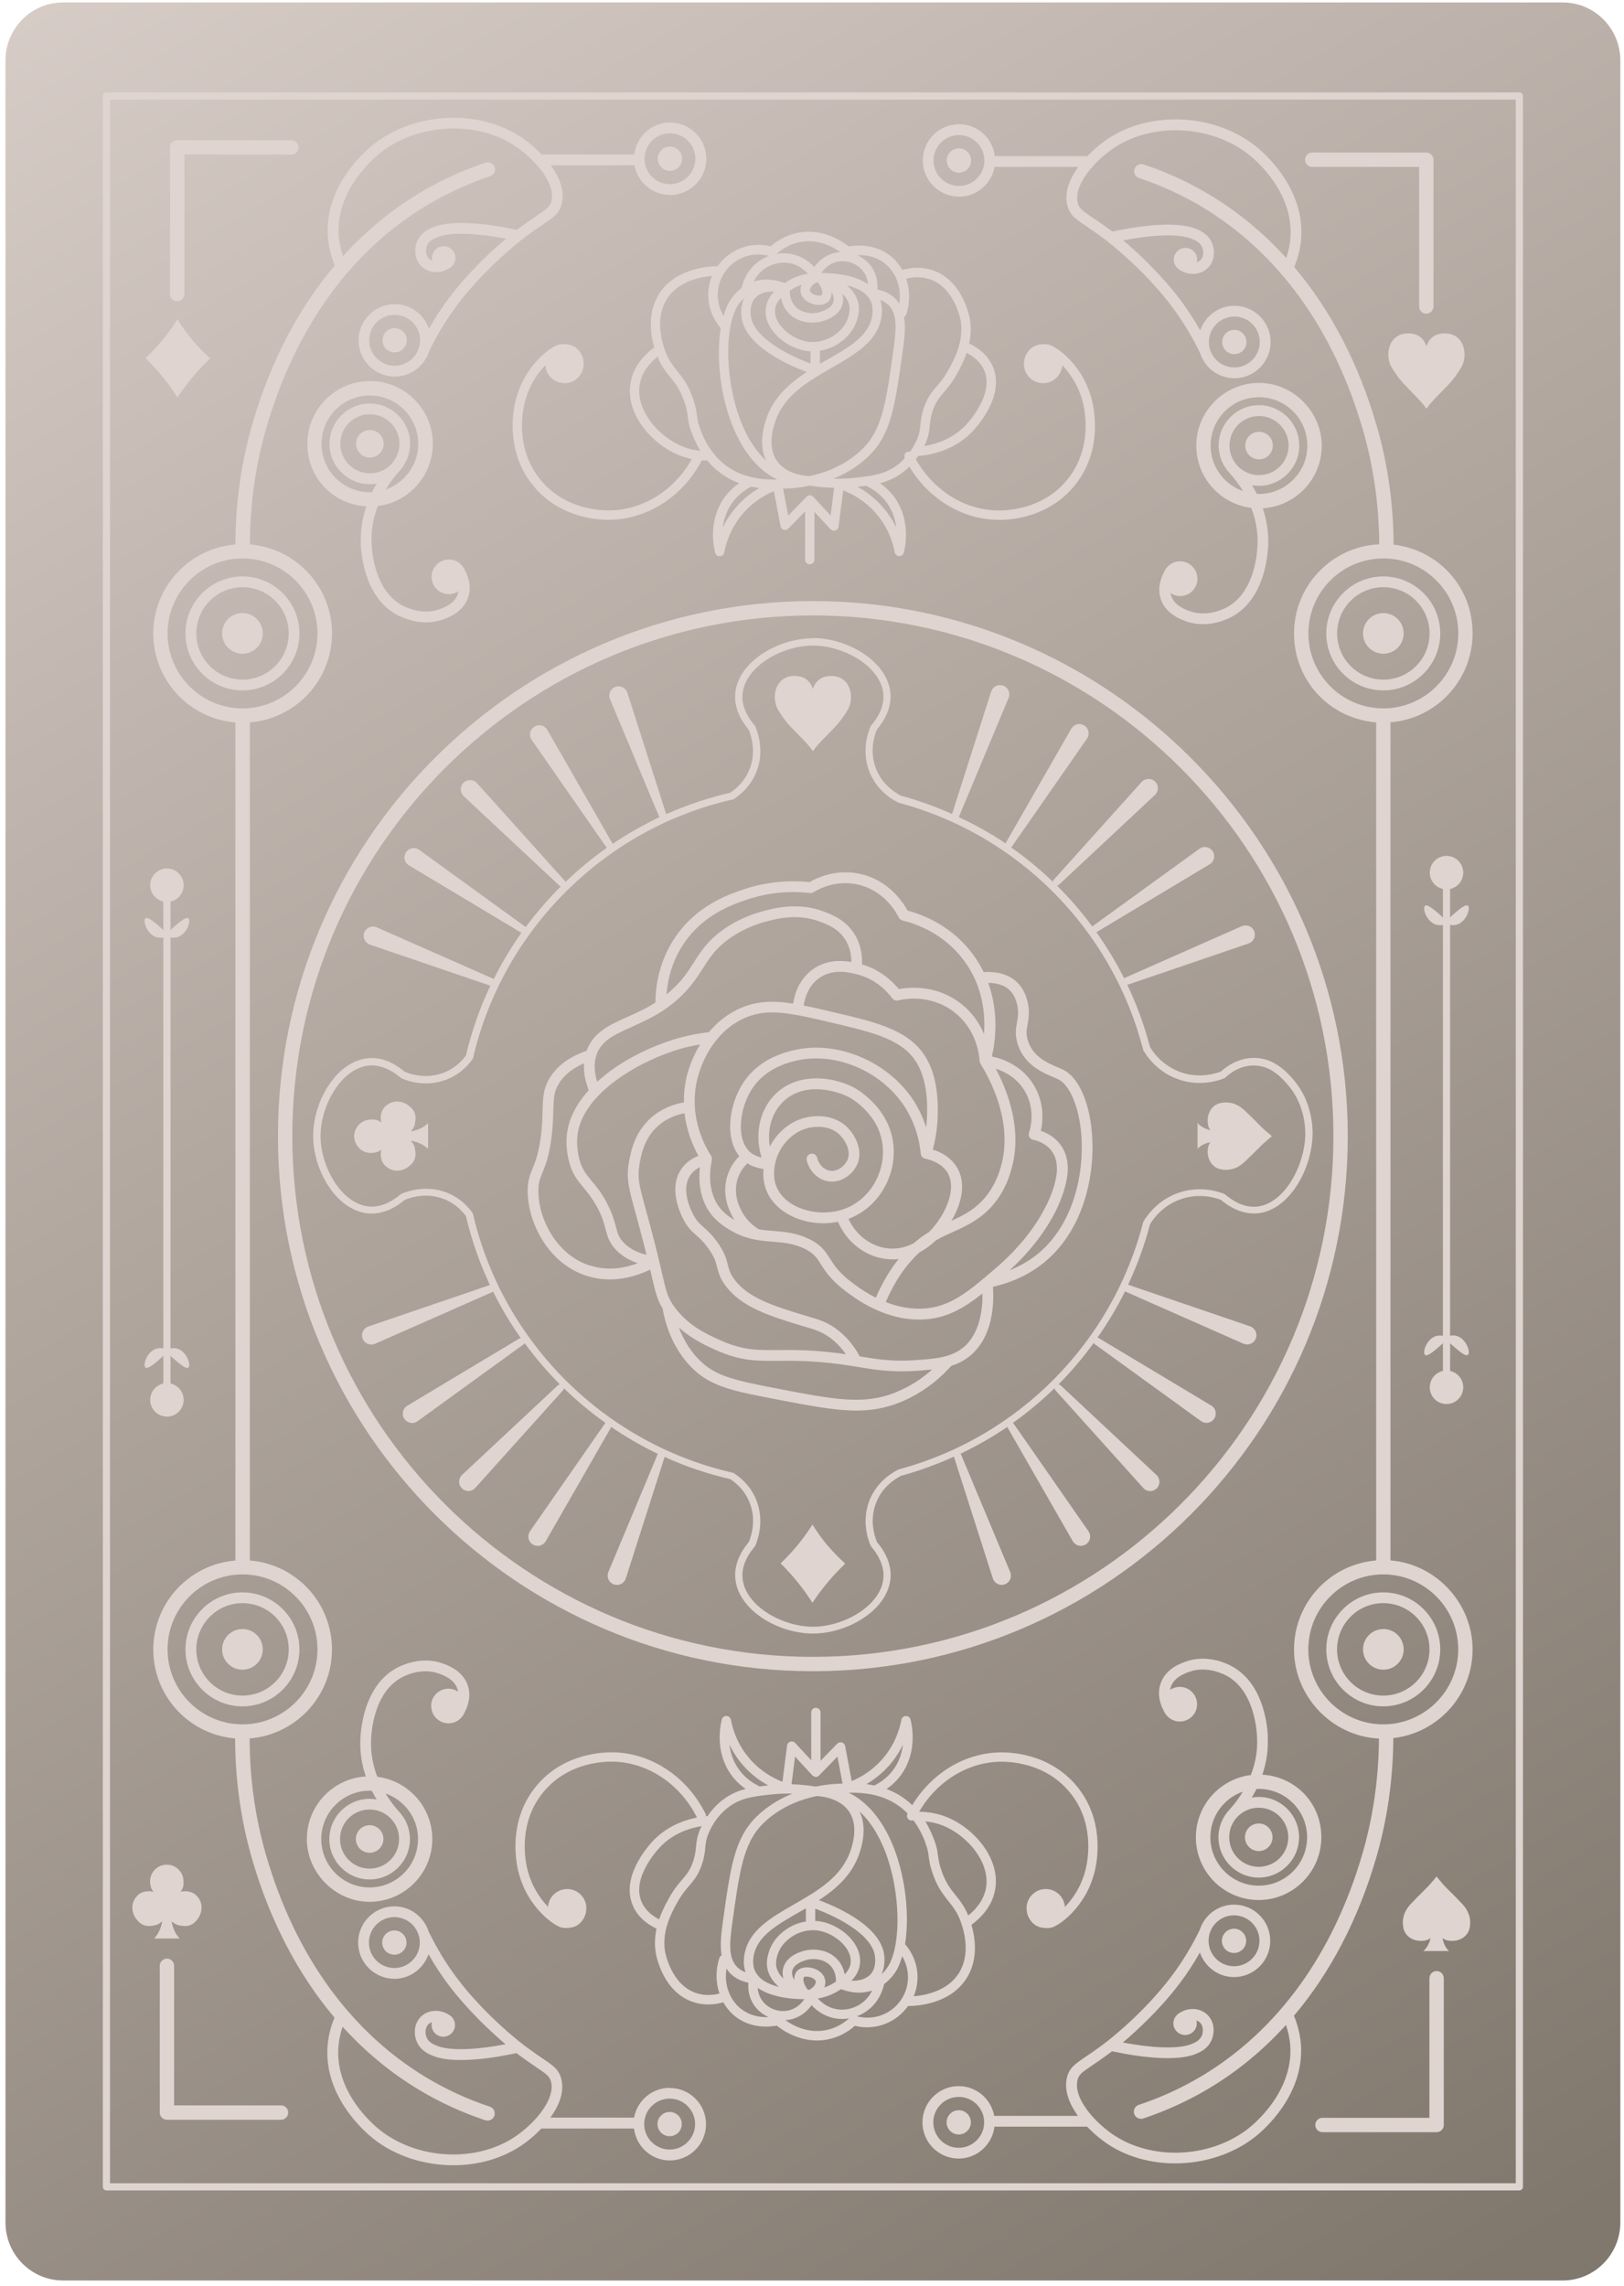 <svg width="226" height="318" viewBox="0 0 226 318" fill="none" xmlns="http://www.w3.org/2000/svg">
<path d="M217.47 317.26H8.78C4.35 317.26 0.76 313.64 0.76 309.18V8.42C0.76 3.96 4.35 0.34 8.78 0.34H217.47C221.9 0.34 225.49 3.96 225.49 8.42V309.18C225.49 313.64 221.9 317.26 217.47 317.26Z" fill="url(#paint0_linear_2_20069)"/>
<path d="M211.44 304.73H14.81C14.53 304.73 14.31 304.51 14.31 304.23V68.14V13.36C14.31 13.08 14.53 12.86 14.81 12.86H211.44C211.72 12.86 211.94 13.08 211.94 13.36V304.23C211.94 304.51 211.72 304.73 211.44 304.73ZM15.31 303.73H210.94V13.86H15.31V213.57V303.73Z" fill="#DFD4CF"/>
<path d="M38.68 158.06C38.68 199.11 72.07 232.5 113.12 232.5C154.17 232.5 187.56 199.11 187.56 158.06C187.56 117.01 154.17 83.62 113.12 83.62C72.07 83.62 38.68 117.01 38.68 158.06ZM185.56 158.06C185.56 198 153.06 230.5 113.12 230.5C73.18 230.5 40.68 198 40.68 158.06C40.68 118.12 73.18 85.62 113.12 85.62C153.06 85.62 185.56 118.12 185.56 158.06Z" fill="#DFD4CF"/>
<path d="M113.11 88.8C108.17 88.8 102.49 92.19 102.3 96.72C102.23 98.32 102.89 99.98 104.2 101.53C104.57 102.42 105.24 104.58 104.34 106.94C103.82 108.29 102.91 109.42 101.63 110.28C98.54 110.99 95.56 112 92.71 113.27L87.31 96.38C87.2 96.05 86.98 95.78 86.67 95.62C86.36 95.46 86.01 95.43 85.69 95.54C85.35 95.65 85.06 95.9 84.91 96.23C84.76 96.56 84.75 96.94 84.89 97.27L91.76 113.69C89.5 114.76 87.33 116 85.26 117.39L76.17 101.55C76 101.25 75.72 101.03 75.39 100.94C75.06 100.85 74.71 100.89 74.41 101.07C74.1 101.25 73.87 101.55 73.79 101.91C73.71 102.27 73.79 102.64 73.99 102.93L84.42 117.92C84.42 117.92 84.44 117.93 84.45 117.94C82.41 119.38 80.48 120.97 78.69 122.7C78.67 122.64 78.64 122.58 78.59 122.53L66.38 108.95C66.15 108.69 65.83 108.54 65.48 108.52C65.14 108.5 64.8 108.62 64.55 108.85C64.28 109.09 64.12 109.44 64.12 109.8C64.12 110.16 64.27 110.51 64.53 110.76L77.87 123.23C77.87 123.23 77.97 123.31 78.03 123.33C76.27 125.09 74.64 126.98 73.15 128.98C73.15 128.98 73.14 128.96 73.13 128.95L58.34 118.23C57.76 117.81 56.95 117.94 56.53 118.52C56.32 118.81 56.24 119.18 56.31 119.54C56.38 119.9 56.6 120.21 56.91 120.39L72.56 129.77C71.12 131.8 69.84 133.95 68.71 136.19L52.43 129.01C52.11 128.87 51.76 128.86 51.44 128.99C51.12 129.12 50.86 129.36 50.72 129.67C50.57 130 50.57 130.38 50.72 130.71C50.87 131.04 51.15 131.3 51.49 131.42L68.24 137.13C66.78 140.21 65.63 143.47 64.84 146.85C64.01 147.96 62.96 148.77 61.73 149.24C59.24 150.19 57.03 149.41 56.32 149.1C54.76 147.79 53.1 147.12 51.5 147.2C46.96 147.4 43.58 153.08 43.58 158.02C43.58 162.96 46.97 168.63 51.5 168.83C53.1 168.89 54.77 168.24 56.32 166.93C57.2 166.56 59.36 165.89 61.73 166.79C62.97 167.26 64.01 168.07 64.84 169.18C65.62 172.52 66.75 175.73 68.18 178.77L51.26 184.54C50.92 184.66 50.64 184.91 50.49 185.25C50.34 185.58 50.34 185.96 50.49 186.29C50.7 186.77 51.18 187.06 51.68 187.06C51.85 187.06 52.03 187.02 52.2 186.95L68.63 179.7C69.74 181.95 71.02 184.1 72.46 186.13C72.42 186.14 72.38 186.15 72.34 186.17L56.68 195.56C56.37 195.74 56.15 196.06 56.08 196.41C56.01 196.77 56.08 197.14 56.3 197.43C56.5 197.71 56.8 197.89 57.14 197.95C57.21 197.96 57.28 197.97 57.35 197.97C57.62 197.97 57.88 197.89 58.11 197.72L72.9 187C72.9 187 72.99 186.92 73.02 186.87C74.51 188.9 76.15 190.82 77.92 192.6C77.82 192.61 77.72 192.65 77.64 192.72L64.3 205.19C64.03 205.44 63.89 205.79 63.89 206.15C63.89 206.51 64.05 206.86 64.32 207.1C64.56 207.31 64.86 207.43 65.18 207.43C65.2 207.43 65.23 207.43 65.25 207.43C65.6 207.41 65.91 207.26 66.14 207L78.35 193.42C78.42 193.34 78.46 193.23 78.47 193.13C80.27 194.88 82.21 196.5 84.26 197.96C84.24 197.98 84.21 198 84.19 198.03L73.76 213.02C73.55 213.32 73.48 213.69 73.56 214.05C73.64 214.41 73.87 214.71 74.18 214.89C74.38 215.01 74.6 215.06 74.82 215.06C75.27 215.06 75.71 214.83 75.95 214.41L85.04 198.57C85.04 198.57 85.05 198.53 85.06 198.52C87.12 199.92 89.28 201.18 91.54 202.26L84.66 218.7C84.52 219.03 84.53 219.41 84.68 219.74C84.83 220.07 85.12 220.32 85.46 220.43C85.59 220.47 85.72 220.49 85.86 220.49C86.06 220.49 86.26 220.44 86.45 220.35C86.76 220.19 86.98 219.92 87.09 219.59L92.49 202.69C95.4 204.01 98.46 205.05 101.64 205.78C102.92 206.64 103.83 207.76 104.35 209.12C105.25 211.47 104.58 213.63 104.21 214.52C102.9 216.08 102.24 217.74 102.31 219.34C102.51 223.88 108.19 227.26 113.13 227.26C118.07 227.26 123.74 223.87 123.94 219.34C124.01 217.74 123.35 216.08 122.04 214.52C121.67 213.63 121 211.48 121.9 209.12C122.68 207.08 124.23 205.92 125.4 205.31C127.94 204.62 130.39 203.72 132.75 202.65L138.16 219.58C138.27 219.91 138.49 220.18 138.8 220.34C138.99 220.44 139.19 220.49 139.39 220.49C139.52 220.49 139.65 220.47 139.78 220.43C140.12 220.32 140.41 220.07 140.56 219.74C140.71 219.41 140.72 219.03 140.58 218.7L133.69 202.23C135.95 201.15 138.13 199.91 140.18 198.51C140.18 198.53 140.19 198.55 140.2 198.57L149.29 214.41C149.53 214.83 149.97 215.06 150.42 215.06C150.64 215.06 150.86 215 151.06 214.89C151.37 214.71 151.6 214.41 151.68 214.05C151.76 213.69 151.68 213.32 151.48 213.03L141.05 198.04C141.05 198.04 140.99 197.98 140.96 197.95C143.02 196.49 144.96 194.87 146.77 193.11C146.77 193.22 146.81 193.34 146.89 193.43L159.1 207.01C159.33 207.27 159.65 207.42 159.99 207.44C160.01 207.44 160.04 207.44 160.06 207.44C160.38 207.44 160.68 207.32 160.92 207.11C161.19 206.87 161.35 206.52 161.35 206.16C161.35 205.8 161.2 205.45 160.94 205.2L147.6 192.73C147.51 192.65 147.41 192.61 147.3 192.6C149.08 190.81 150.71 188.88 152.2 186.83C152.23 186.89 152.28 186.95 152.34 186.99L167.13 197.7C167.35 197.86 167.62 197.95 167.89 197.95C167.96 197.95 168.03 197.95 168.1 197.93C168.44 197.88 168.74 197.69 168.94 197.41C169.15 197.12 169.23 196.75 169.16 196.39C169.09 196.03 168.87 195.72 168.56 195.54L152.9 186.15C152.85 186.12 152.79 186.1 152.73 186.09C154.16 184.05 155.45 181.91 156.56 179.66L173.03 186.93C173.2 187 173.38 187.04 173.55 187.04C174.05 187.04 174.52 186.75 174.74 186.27C174.89 185.94 174.89 185.56 174.74 185.23C174.59 184.9 174.31 184.64 173.97 184.52L156.99 178.73C158.24 176.05 159.28 173.24 160.04 170.32C160.54 169.49 161.91 167.61 164.48 166.78C166.92 165.98 169.05 166.59 169.92 166.93C171.48 168.24 173.14 168.88 174.74 168.82C179.18 168.62 182.48 162.97 182.66 158.01C182.7 156.93 182.62 153.17 179.94 150.14C179.06 149.14 177.41 147.29 174.74 147.18C172.37 147.09 170.62 148.41 169.91 149.07C169.03 149.4 166.91 150.01 164.48 149.22C161.91 148.38 160.54 146.5 160.04 145.67C159.26 142.66 158.19 139.77 156.88 137.01L173.75 131.26C174.09 131.14 174.37 130.89 174.52 130.55C174.67 130.22 174.66 129.84 174.52 129.51C174.38 129.19 174.13 128.95 173.8 128.83C173.48 128.71 173.13 128.71 172.81 128.85L156.43 136.08C155.3 133.83 154 131.69 152.56 129.66C152.6 129.65 152.64 129.65 152.68 129.63L168.34 120.24C168.65 120.06 168.87 119.74 168.94 119.39C169.01 119.03 168.94 118.66 168.72 118.37C168.3 117.79 167.49 117.66 166.91 118.08L152.12 128.8C152.12 128.8 152.05 128.87 152.02 128.91C150.52 126.88 148.87 124.97 147.08 123.2C147.19 123.2 147.3 123.15 147.38 123.07L160.72 110.6C160.99 110.35 161.14 110 161.13 109.64C161.13 109.28 160.97 108.93 160.7 108.69C160.44 108.46 160.11 108.34 159.77 108.36C159.42 108.38 159.11 108.53 158.87 108.79L146.66 122.37C146.58 122.46 146.54 122.58 146.54 122.69C144.72 120.94 142.77 119.33 140.7 117.88C140.75 117.85 140.8 117.81 140.83 117.76L151.26 102.77C151.47 102.47 151.54 102.1 151.46 101.74C151.38 101.38 151.15 101.08 150.84 100.9C150.54 100.73 150.19 100.68 149.86 100.77C149.53 100.86 149.25 101.08 149.08 101.38L139.99 117.22C139.99 117.22 139.96 117.3 139.95 117.34C137.89 115.95 135.7 114.74 133.43 113.67L140.36 97.1C140.5 96.77 140.49 96.39 140.34 96.06C140.19 95.73 139.9 95.48 139.56 95.37C139.23 95.27 138.88 95.29 138.57 95.45C138.26 95.61 138.04 95.88 137.93 96.21L132.49 113.24C130.21 112.23 127.84 111.36 125.39 110.7C124.22 110.09 122.68 108.94 121.89 106.9C120.99 104.54 121.66 102.38 122.03 101.49C123.34 99.94 124 98.28 123.93 96.68C123.74 92.14 118.06 88.76 113.11 88.76V88.8ZM122.94 96.76C123.01 98.48 122.05 99.98 121.23 100.93C121.2 100.97 121.17 101.01 121.15 101.06C120.74 102.01 119.91 104.53 120.96 107.29C121.87 109.65 123.64 110.96 124.97 111.64C125 111.65 125.02 111.67 125.05 111.67C125.07 111.67 125.09 111.68 125.11 111.69C141.76 116.16 154.78 129.32 159.08 146.03C159.09 146.07 159.11 146.12 159.13 146.16C159.66 147.06 161.2 149.25 164.16 150.22C166.98 151.14 169.43 150.39 170.35 150.02C170.41 150 170.46 149.96 170.51 149.92C171.08 149.39 172.59 148.14 174.68 148.24C176.93 148.33 178.33 149.92 179.17 150.87C181.61 153.62 181.68 157.05 181.64 158.04C181.47 162.55 178.46 167.72 174.68 167.88C172.97 167.96 171.45 166.99 170.49 166.17C170.45 166.13 170.4 166.11 170.35 166.09C169.43 165.72 166.98 164.97 164.16 165.89C161.21 166.85 159.66 169.04 159.13 169.93C159.11 169.97 159.09 170.01 159.08 170.06C154.78 186.76 141.76 199.93 125.11 204.41C125.11 204.41 125.07 204.42 125.05 204.43C125.03 204.43 125 204.45 124.98 204.46C123.65 205.14 121.88 206.46 120.97 208.81C119.91 211.57 120.75 214.08 121.16 215.03C121.18 215.08 121.21 215.12 121.24 215.16C122.06 216.12 123.02 217.63 122.95 219.35C122.78 223.27 117.53 226.31 113.14 226.31C108.74 226.31 103.49 223.27 103.32 219.35C103.24 217.63 104.21 216.12 105.03 215.16C105.06 215.12 105.09 215.08 105.11 215.03C105.52 214.08 106.35 211.57 105.3 208.81C104.7 207.23 103.63 205.92 102.12 204.94C102.06 204.9 101.99 204.88 101.92 204.87C84.13 200.82 69.97 186.73 65.84 168.95C65.83 168.87 65.8 168.79 65.75 168.72C64.79 167.4 63.57 166.45 62.12 165.89C59.34 164.85 56.84 165.67 55.89 166.07C55.84 166.09 55.8 166.12 55.76 166.15C54.8 166.97 53.29 167.93 51.57 167.86C47.65 167.69 44.61 162.44 44.61 158.05C44.61 153.65 47.65 148.4 51.57 148.22C53.28 148.18 54.8 149.11 55.76 149.93C55.8 149.96 55.84 149.99 55.88 150.01C56.6 150.34 59.19 151.32 62.12 150.2C63.57 149.64 64.79 148.69 65.75 147.37C65.79 147.31 65.82 147.23 65.84 147.16C69.97 129.38 84.14 115.28 101.85 111.25C101.95 111.25 102.04 111.22 102.12 111.17C103.62 110.18 104.69 108.88 105.3 107.3C106.36 104.54 105.52 102.02 105.11 101.07C105.09 101.02 105.06 100.98 105.03 100.94C104.21 99.98 103.25 98.48 103.32 96.77C103.49 92.85 108.73 89.81 113.13 89.81C117.53 89.81 122.78 92.85 122.95 96.77L122.94 96.76Z" fill="#DFD4CF"/>
<path d="M112.65 122.72C109.54 122.4 106.36 122.75 103.46 123.74C101.36 124.45 96.98 125.94 93.96 130.39C91.75 133.65 91.23 137.06 91.21 139.48C89.89 140.32 88.55 140.92 87.3 141.48C84.75 142.62 82.55 143.63 81.64 146.18C79.18 147.03 77.42 148.35 76.41 150.12C75.58 151.57 75.55 152.79 75.51 154.47C75.49 155.46 75.46 156.57 75.27 158.05C74.96 160.51 74.49 161.65 74.11 162.57C73.74 163.48 73.42 164.26 73.43 165.74C73.47 170.18 76.35 175.81 81.63 177.49C82.75 177.85 83.83 177.99 84.86 177.99C87.2 177.99 89.19 177.25 90.48 176.63C90.55 176.95 90.62 177.25 90.69 177.52C91.24 179.88 91.46 180.84 92.2 182.01C92.81 185.47 94.31 188.42 96.53 190.52C99.11 192.97 102.27 193.57 108.01 194.67C112.79 195.59 116.2 196.24 119.17 196.24C121.34 196.24 123.28 195.89 125.35 195.05C127.98 193.97 130.35 192.28 132.39 190.01C133.29 189.73 134.12 189.32 134.9 188.7C138.26 186.01 138.34 181.21 138.18 179.02C141.07 178.36 143.57 177.14 145.63 175.36C151.28 170.47 152.53 162.34 151.88 156.87C151.41 152.85 149.96 149.85 148 148.84C147.81 148.74 147.55 148.63 147.24 148.5C146.07 148.01 144.3 147.26 143.44 145.68C143.13 145.12 142.98 144.55 142.98 144.55C142.77 143.73 142.87 143.19 143 142.5C143.09 142.01 143.2 141.45 143.18 140.75C143.17 140.19 143.02 138.24 141.72 136.84C140.24 135.24 138.05 135.16 136.89 135.24C136.49 134.41 135.99 133.58 135.39 132.76C132.49 128.85 128.58 127.29 126.3 126.68C125.66 125.51 123.62 122.38 119.58 121.55C116.4 120.89 113.81 122.05 112.66 122.71L112.65 122.72ZM87.91 142.86C90.5 141.7 93.72 140.26 96.43 136.74C96.99 136.01 97.43 135.33 97.85 134.67C98.75 133.26 99.53 132.03 101.32 130.7C102.16 130.08 103.95 128.93 106.45 128.25C108.03 127.82 110.96 127.03 114.11 128.22C115.19 128.63 116.66 129.18 117.64 130.74C118.32 131.83 118.48 132.97 118.48 133.83C117.03 133.58 114.96 133.52 113.1 134.86C111.17 136.26 110.56 138.35 110.38 139.62C107.26 139.14 104.78 139.27 102.2 140.66C100.73 141.46 99.57 142.49 98.66 143.59C97.17 143.77 95.68 144.05 94.25 144.47C90.31 145.62 86.12 147.73 83.1 150.5C82.71 149.21 82.64 148.03 82.94 146.99C83.56 144.82 85.38 144 87.91 142.87V142.86ZM143.26 158.2C143.36 158.38 143.54 158.51 143.75 158.56C144.57 158.74 145.69 159.17 146.4 160.19C147.01 161.06 147.06 162 147.08 162.41C147.2 164.99 145.05 170.85 138.61 176.39C134.76 179.7 132.21 181.89 128.36 182.06C126.48 182.14 124.75 181.72 123.26 181.14C124.52 178.24 126.1 175.91 127.99 174.21C128.72 173.82 129.46 173.3 130.22 172.58C131 172.12 131.8 171.76 132.64 171.38C134.73 170.43 136.9 169.44 138.72 166.96C140.01 165.21 140.49 163.56 140.72 162.77C142.36 157.22 140.22 151.76 138.57 148.67C139.86 149.09 141.64 150.01 142.72 151.98C144.06 154.44 143.43 156.9 143.2 157.6C143.13 157.8 143.16 158.02 143.26 158.2ZM99.06 161.36C99.06 161.36 99.06 161.35 99.06 161.34C99.06 161.29 99.06 161.24 99.06 161.19C99.06 161.14 99.06 161.09 99.06 161.04C99.06 161.04 99.06 161.03 99.06 161.02C99.05 160.98 99.02 160.94 99.01 160.91C98.99 160.87 98.99 160.83 98.96 160.79C98.2 159.64 95.81 155.5 97 150.3C97.31 148.93 98.66 144.29 102.93 141.97C104.39 141.18 105.83 140.85 107.46 140.85C108.5 140.85 109.62 140.98 110.87 141.21C110.91 141.21 110.94 141.23 110.98 141.23C112.42 141.49 114.03 141.87 115.9 142.31C121.67 143.67 125.84 144.65 127.74 148.15C129.18 150.79 129.05 154.21 129 155.5C128.98 155.95 128.94 156.41 128.89 156.86C128.4 155.34 127.72 153.9 126.82 152.64C123.08 147.37 116.08 144.65 110.18 146.17C109.08 146.45 105.72 147.32 103.57 150.43C101.46 153.47 100.79 158.25 102.88 160.84C102.25 161.48 101.59 162.39 101.22 163.59C100.39 166.24 101.47 168.55 102.21 169.73C102.11 169.67 102 169.61 101.9 169.54C100.72 168.77 100.26 168.15 100.11 167.95C98.45 165.74 98.75 162.87 99.07 161.36H99.06ZM95.52 149.97C95.25 151.16 95.15 152.3 95.17 153.37C93.86 153.59 92.17 154.14 90.66 155.45C88.26 157.54 87.77 160.31 87.53 161.65C87.12 163.96 87.49 165.28 88.45 168.79C88.79 170.02 89.21 171.54 89.7 173.49C89.8 173.87 89.88 174.23 89.97 174.57C88.67 174.26 87.61 173.71 86.82 172.9C86.11 172.17 85.96 171.6 85.71 170.66C85.48 169.81 85.2 168.74 84.4 167.25C83.65 165.85 82.95 165.02 82.33 164.28C81.57 163.37 81.02 162.71 80.63 161.31C80.59 161.15 80.2 159.68 80.34 158.14C80.89 152.07 89.2 147.51 94.65 145.92C95.56 145.66 96.49 145.46 97.43 145.3C96.23 147.27 95.69 149.16 95.51 149.99L95.52 149.97ZM129.95 170.7C129.73 170.95 129.5 171.18 129.28 171.4C128.54 171.84 127.84 172.36 127.18 172.94C125.94 173.59 124.63 173.84 123.31 173.64C121.04 173.3 119.1 171.76 118.07 169.56C118.13 169.54 118.19 169.52 118.25 169.5C122.08 167.99 124.6 163.96 124.36 159.7C124.05 154 118.84 151.3 118.79 151.27C115.49 149.59 110.59 149.25 107.63 152.5C105.62 154.7 105.03 157.95 105.98 161.04C105.37 160.9 104.84 160.66 104.42 160.31C102.34 158.53 102.91 153.99 104.79 151.28C106.63 148.63 109.57 147.87 110.54 147.62C115.86 146.25 122.19 148.73 125.58 153.51C127 155.5 127.88 157.93 128.14 160.53C128.14 160.53 128.14 160.53 128.14 160.54C128.15 160.63 128.18 160.71 128.21 160.78C128.22 160.8 128.24 160.83 128.25 160.85C128.28 160.9 128.32 160.95 128.36 160.99C128.38 161.01 128.41 161.03 128.43 161.05C128.48 161.09 128.53 161.11 128.59 161.14C128.61 161.14 128.62 161.16 128.64 161.17C128.65 161.17 128.66 161.17 128.67 161.17C128.68 161.17 128.69 161.18 128.71 161.18C129.69 161.39 131.02 161.88 131.78 163.02C133.31 165.33 131.45 168.95 129.92 170.69L129.95 170.7ZM107.84 162.07C107.84 162.07 107.84 162.06 107.84 162.05C108.29 159.49 110.34 157.31 112.71 156.87C113.49 156.73 115.44 156.53 116.8 157.82C117.59 158.57 118.53 160.15 117.9 161.45C117.54 162.19 116.52 163.11 115.38 162.85C114.59 162.67 113.94 161.97 113.72 161.07C113.62 160.67 113.22 160.42 112.82 160.51C112.42 160.61 112.17 161.01 112.26 161.41C112.61 162.86 113.7 164 115.04 164.31C116.87 164.73 118.57 163.49 119.24 162.11C120.16 160.22 119.15 158 117.82 156.74C116.51 155.5 114.54 155.02 112.43 155.41C110.18 155.83 108.21 157.4 107.13 159.51C106.76 157.28 107.32 155.08 108.73 153.53C111.53 150.46 116.08 151.59 118.11 152.62C118.15 152.64 122.6 154.95 122.86 159.79C123.06 163.41 120.93 166.84 117.69 168.11C114.13 169.51 109.61 168.22 108.2 165.41C107.5 164.02 107.75 162.57 107.83 162.08L107.84 162.07ZM105.58 171.01C104.74 170.49 104.02 169.79 103.5 168.99C102.9 168.05 101.98 166.16 102.64 164.04C102.94 163.07 103.49 162.35 104 161.84C104.64 162.25 105.39 162.51 106.25 162.62C106.18 163.48 106.2 164.77 106.86 166.08C108.14 168.64 111.31 170.18 114.59 170.18C115.26 170.18 115.94 170.11 116.61 169.97C117.81 172.74 120.23 174.69 123.08 175.12C123.43 175.17 123.82 175.21 124.23 175.21C124.49 175.21 124.77 175.19 125.05 175.16C123.84 176.67 122.78 178.47 121.88 180.53C120.33 179.75 119.16 178.88 118.57 178.43C116.73 177.04 116.07 176 115.49 175.08C114.86 174.09 114.27 173.15 112.5 172.32C110.76 171.5 109.18 171.37 107.66 171.25C106.96 171.19 106.27 171.14 105.57 171.02L105.58 171.01ZM136.33 147.67C136.33 147.67 136.35 147.73 136.36 147.77C136.37 147.82 136.38 147.86 136.4 147.9C136.4 147.92 136.42 147.93 136.43 147.95V147.97C137.88 150.29 141.05 156.32 139.27 162.35C139.06 163.06 138.62 164.54 137.49 166.08C136.01 168.1 134.26 168.99 132.4 169.84C133.68 167.68 134.66 164.64 133.05 162.21C132.21 160.94 130.93 160.28 129.81 159.93C130.19 158.5 130.42 157.04 130.48 155.57C130.53 154.17 130.67 150.44 129.04 147.45C126.81 143.36 122.14 142.26 116.22 140.87C114.62 140.49 113.18 140.15 111.85 139.89C111.99 138.92 112.45 137.18 113.97 136.09C115.91 134.68 118.25 135.29 119.37 135.58C121.9 136.24 123.47 137.94 124.18 138.9C124.36 139.15 124.67 139.25 124.97 139.18C125.67 139 129.32 138.25 132.62 140.68C135.96 143.14 136.29 146.9 136.32 147.63V147.65C136.32 147.66 136.32 147.68 136.32 147.69L136.33 147.67ZM82.08 176.06C77.47 174.59 74.95 169.64 74.92 165.73C74.92 164.55 75.14 163.99 75.49 163.14C75.9 162.14 76.41 160.9 76.75 158.24C76.95 156.69 76.98 155.48 77 154.51C77.04 152.94 77.06 151.99 77.71 150.86C78.42 149.62 79.62 148.64 81.27 147.93C81.19 149.1 81.42 150.36 81.93 151.68C80.23 153.56 79.08 155.69 78.87 157.98C78.71 159.75 79.12 161.37 79.21 161.68C79.68 163.4 80.42 164.28 81.2 165.22C81.77 165.9 82.42 166.68 83.1 167.94C83.82 169.28 84.07 170.21 84.28 171.03C84.55 172.04 84.78 172.92 85.77 173.93C86.56 174.74 87.58 175.33 88.76 175.74C87.07 176.38 84.66 176.87 82.1 176.05L82.08 176.06ZM91.16 173.11C90.66 171.15 90.24 169.62 89.9 168.38C88.95 164.92 88.66 163.88 89.01 161.9C89.23 160.65 89.64 158.32 91.64 156.58C92.84 155.54 94.18 155.08 95.26 154.88C95.57 157.5 96.51 159.58 97.19 160.79C96.35 161.13 95.44 161.71 94.78 162.68C93.01 165.32 94.63 168.76 95.16 169.75C95.75 170.83 96.31 171.33 96.9 171.86C97.4 172.3 97.91 172.75 98.57 173.67C99.44 174.89 99.62 175.59 99.81 176.33C99.98 177.02 100.16 177.73 100.85 178.7C103.07 181.88 107.31 183.16 111.81 184.51L112.25 184.64C113.32 184.95 114.24 185.23 115.32 185.97C116.23 186.6 117.03 187.42 117.7 188.39C113.37 187.78 110.56 187.8 108.26 187.82C105.34 187.84 103.41 187.86 100.27 186.47C98.43 185.65 95.65 184.42 93.68 181.57C93.62 181.48 93.57 181.4 93.52 181.32C93.52 181.32 93.52 181.32 93.52 181.31C92.87 180.3 92.69 179.53 92.14 177.18C91.9 176.15 91.6 174.85 91.16 173.11ZM124.77 193.66C120.26 195.5 116.26 194.73 108.28 193.2C102.41 192.07 99.73 191.49 97.55 189.43C96.22 188.17 95.18 186.55 94.47 184.68C96.31 186.33 98.32 187.24 99.67 187.84C103.11 189.37 105.28 189.34 108.28 189.32C110.79 189.3 113.92 189.27 119.05 190.11L119.59 190.2C121.18 190.47 123.08 190.78 125.49 190.78C126.09 190.78 126.72 190.76 127.38 190.72C128.2 190.66 128.98 190.61 129.73 190.52C128.22 191.87 126.56 192.92 124.76 193.65L124.77 193.66ZM133.95 187.53C132.24 188.89 130.06 189.04 127.29 189.23C124.13 189.45 121.76 189.05 119.85 188.73L119.65 188.7C118.75 187.05 117.6 185.72 116.19 184.74C114.91 183.86 113.83 183.54 112.69 183.21L112.26 183.08C107.84 181.75 104.02 180.6 102.1 177.85C101.57 177.1 101.45 176.6 101.29 175.96C101.09 175.16 100.86 174.25 99.82 172.8C99.06 171.75 98.46 171.21 97.93 170.74C97.37 170.25 96.97 169.89 96.51 169.04C96.07 168.23 94.75 165.46 96.05 163.52C96.41 162.98 96.9 162.62 97.4 162.37C97.2 164.21 97.32 166.74 98.91 168.86C99.43 169.55 100.14 170.19 101.08 170.81C103.54 172.43 105.58 172.59 107.56 172.75C109.01 172.87 110.38 172.98 111.88 173.68C113.25 174.33 113.65 174.95 114.24 175.89C114.86 176.87 115.63 178.08 117.69 179.64C119.01 180.63 122.91 183.58 127.89 183.58C128.07 183.58 128.25 183.58 128.43 183.57C131.67 183.43 134.08 182.04 136.72 179.95C136.76 182.01 136.43 185.57 133.96 187.54L133.95 187.53ZM140.62 137.87C141.56 138.88 141.67 140.37 141.68 140.8C141.69 141.33 141.61 141.77 141.53 142.23C141.39 142.99 141.24 143.79 141.53 144.93C141.53 144.96 141.72 145.69 142.13 146.42C143.25 148.45 145.39 149.36 146.67 149.89C146.93 150 147.15 150.09 147.32 150.18C148.79 150.94 149.99 153.64 150.4 157.06C151 162.17 149.86 169.74 144.66 174.24C143.45 175.28 142.05 176.09 140.51 176.72C147.12 170.65 148.71 164.72 148.59 162.35C148.57 161.86 148.51 160.57 147.65 159.35C146.87 158.24 145.79 157.65 144.85 157.32C145.13 156.03 145.35 153.65 144.05 151.27C142.4 148.25 139.5 147.28 138.03 146.98C138.47 145.12 139.09 141.04 137.52 136.74C138.44 136.74 139.76 136.93 140.63 137.88L140.62 137.87ZM125.1 127.66C125.2 127.86 125.38 128.01 125.6 128.06C127.62 128.55 131.41 129.93 134.17 133.66C136.79 137.19 137.13 141.1 136.94 143.85C136.33 142.39 135.28 140.76 133.5 139.45C130.16 136.99 126.51 137.34 125.08 137.6C124.17 136.49 122.49 134.9 119.96 134.17C120.01 133.07 119.87 131.47 118.9 129.93C117.66 127.95 115.76 127.24 114.63 126.81C111.03 125.44 107.67 126.36 106.05 126.8C103.31 127.54 101.34 128.8 100.42 129.49C98.41 130.99 97.52 132.38 96.58 133.85C96.18 134.48 95.76 135.13 95.24 135.81C94.45 136.84 93.61 137.66 92.75 138.35C92.91 136.28 93.51 133.7 95.19 131.23C97.92 127.2 101.98 125.82 103.93 125.16C106.71 124.22 109.75 123.9 112.72 124.24C112.89 124.26 113.06 124.22 113.2 124.13C114.06 123.6 116.37 122.43 119.25 123.03C123.06 123.82 124.78 127.03 125.09 127.66H125.1Z" fill="#DFD4CF"/>
<path d="M110.61 94.03C110.61 94.03 110.54 94.03 110.51 94.03C109.18 94.06 108.53 94.77 108.21 95.36C107.66 96.37 107.71 97.82 108.31 98.8C109.22 100.28 109.71 100.79 110.6 101.7L110.68 101.78C110.84 101.94 111 102.11 111.17 102.28C111.9 103.03 112.66 103.81 112.98 104.31C112.98 104.34 113.01 104.38 113.04 104.41L113.06 104.45H113.13H113.19L113.21 104.42C113.21 104.42 113.26 104.35 113.27 104.32C113.59 103.82 114.35 103.04 115.08 102.29C115.24 102.12 115.41 101.96 115.57 101.79L115.65 101.71C116.54 100.79 117.02 100.29 117.94 98.81C118.55 97.83 118.59 96.38 118.04 95.37C117.72 94.78 117.06 94.07 115.74 94.04C115.71 94.04 115.67 94.04 115.64 94.04C114 94.04 113.37 95.07 113.12 95.85C112.88 95.07 112.24 94.04 110.6 94.04L110.61 94.03Z" fill="#DFD4CF"/>
<path d="M115.23 215.09C114.48 214.2 113.79 213.25 113.17 212.26L113.07 212.09L112.96 212.26C112.25 213.37 111.45 214.44 110.6 215.43C110 216.12 109.37 216.79 108.72 217.41L108.63 217.5L108.72 217.59C109.58 218.44 110.4 219.35 111.15 220.3C111.79 221.1 112.4 221.95 112.96 222.82L113.06 222.98L113.17 222.82C113.73 221.98 114.34 221.16 114.98 220.38C115.77 219.41 116.63 218.49 117.53 217.62L117.63 217.53L117.53 217.44C116.72 216.71 115.95 215.92 115.24 215.08L115.23 215.09Z" fill="#DFD4CF"/>
<path d="M57.18 157.4C57.59 156.88 57.75 156.64 57.82 155.72C57.91 154.57 57.18 154.04 56.75 153.72L56.69 153.68C56.29 153.38 54.87 152.78 53.67 153.88C52.87 154.61 52.94 155.61 53.06 156.17C52.7 155.88 52.32 155.7 51.7 155.75H51.62C50.34 155.75 49.29 156.79 49.29 158.08C49.29 159.37 50.34 160.41 51.62 160.41C51.78 160.41 51.94 160.39 52.08 160.36C52.49 160.32 52.78 160.16 53.06 159.94C52.94 160.5 52.87 161.5 53.67 162.23C54.19 162.71 54.75 162.86 55.25 162.86C55.91 162.86 56.46 162.59 56.69 162.42L56.75 162.38C57.18 162.06 57.91 161.53 57.82 160.38C57.75 159.46 57.59 159.22 57.18 158.7C58.47 158.87 59.35 159.63 59.36 159.64L59.57 159.82V156.24L59.36 156.44C58.86 156.92 57.81 157.33 57.18 157.38V157.4Z" fill="#DFD4CF"/>
<path d="M168.45 158.89C168.25 159.15 168.13 159.45 168.09 159.79C167.89 161.39 168.81 162.45 169.82 162.66C170.09 162.72 170.36 162.75 170.62 162.75C171.54 162.75 172.38 162.4 173.14 161.7C173.75 161.14 174.34 160.54 174.87 160.02C175.32 159.57 175.7 159.18 175.97 158.95C176.44 158.54 176.78 158.27 176.87 158.19L176.99 158.04L176.86 157.94C176.58 157.71 176.26 157.45 175.96 157.18C175.69 156.95 175.31 156.56 174.86 156.1C174.34 155.57 173.75 154.98 173.14 154.42C172.16 153.53 171.05 153.2 169.82 153.46C168.81 153.67 167.89 154.73 168.09 156.33C168.13 156.67 168.25 156.97 168.45 157.23C167.41 157 166.86 156.44 166.86 156.44L166.65 156.22V159.81L166.86 159.62C167.32 159.21 167.94 159 168.46 158.9L168.45 158.89Z" fill="#DFD4CF"/>
<path d="M200.43 88.12C200.43 83.75 196.87 80.19 192.5 80.19C188.13 80.19 184.57 83.75 184.57 88.12C184.57 92.49 188.13 96.05 192.5 96.05C196.87 96.05 200.43 92.49 200.43 88.12ZM186.08 88.12C186.08 84.58 188.96 81.69 192.51 81.69C196.06 81.69 198.94 84.57 198.94 88.12C198.94 91.67 196.06 94.55 192.51 94.55C188.96 94.55 186.08 91.67 186.08 88.12Z" fill="#DFD4CF"/>
<path d="M195.34 88.12C195.34 86.56 194.07 85.29 192.51 85.29C190.95 85.29 189.68 86.56 189.68 88.12C189.68 89.68 190.95 90.95 192.51 90.95C194.07 90.95 195.34 89.68 195.34 88.12Z" fill="#DFD4CF"/>
<path d="M193.5 217.08V100.49C199.89 99.98 204.93 94.63 204.93 88.11C204.93 81.59 200.11 76.49 193.94 75.77C193.91 70.05 193.11 64.45 191.55 59.11C189.05 50.53 185.16 43.13 180.11 37.15C180.67 35.79 181.01 34.39 181.09 32.97C181.48 26.04 175.87 21.23 174.74 20.33C169.12 15.87 160.4 15.35 154.46 19.13C153.46 19.76 152.34 20.66 151.33 21.72H138.44C138.14 19.22 136.03 17.28 133.46 17.28C130.68 17.28 128.42 19.54 128.42 22.32C128.42 25.1 130.68 27.36 133.46 27.36C135.93 27.36 137.98 25.57 138.41 23.22H150.06C148.83 24.9 148.08 26.8 148.54 28.6C148.87 29.92 149.69 30.47 151.17 31.47C151.83 31.92 152.66 32.48 153.71 33.27C154.26 33.68 159.17 37.46 163.06 42.62C164.54 44.59 165.86 46.74 166.97 49.04C166.97 49.05 166.98 49.06 166.99 49.07C167.63 51.12 169.52 52.62 171.78 52.62C174.56 52.62 176.82 50.36 176.82 47.58C176.82 44.8 174.56 42.54 171.78 42.54C169.57 42.54 167.71 43.98 167.03 45.96C166.18 44.48 165.26 43.05 164.26 41.72C161.5 38.07 158.26 35.09 156.31 33.44C159.85 32.75 163.86 32.4 165.88 33.23C166.26 33.39 166.96 33.67 167.27 34.33C167.48 34.78 167.59 35.7 167.02 36.23C166.88 36.35 166.72 36.45 166.55 36.51C166.58 36.38 166.6 36.25 166.6 36.12C166.6 35.22 165.87 34.49 164.97 34.49C164.07 34.49 163.34 35.22 163.34 36.12C163.34 36.59 163.54 37.01 163.86 37.3C163.88 37.32 163.89 37.34 163.91 37.36C163.95 37.39 163.99 37.41 164.02 37.44C164.05 37.46 164.08 37.48 164.1 37.5C164.68 37.9 165.35 38.11 166 38.11C166.74 38.11 167.47 37.85 168.02 37.34C169.11 36.33 169.1 34.75 168.62 33.71C168.07 32.51 166.93 32.04 166.43 31.84C163.28 30.55 157.1 31.71 154.79 32.22C154.71 32.16 154.64 32.11 154.6 32.08C153.52 31.27 152.68 30.7 152 30.24C150.56 29.27 150.17 28.98 149.99 28.25C149.32 25.59 152.67 22.07 155.26 20.42C160.69 16.97 168.67 17.45 173.81 21.53C174.84 22.34 179.94 26.71 179.59 32.91C179.53 33.92 179.33 34.91 178.99 35.89C175.84 32.41 172.26 29.45 168.3 27.08C165.43 25.36 162.35 23.95 159.14 22.88C158.62 22.71 158.05 22.99 157.88 23.51C157.71 24.03 157.99 24.6 158.51 24.77C161.58 25.79 164.53 27.14 167.27 28.78C177.85 35.11 185.58 45.79 189.63 59.68C191.13 64.82 191.9 70.21 191.94 75.72C185.35 76.02 180.08 81.46 180.08 88.12C180.08 94.78 185.12 99.98 191.51 100.5V217.09C185.13 217.6 180.08 222.95 180.08 229.47C180.08 235.99 185.33 241.55 191.9 241.87C191.86 247.38 191.09 252.78 189.59 257.92C185.54 271.81 177.81 282.49 167.23 288.82C164.48 290.46 161.54 291.81 158.47 292.83C157.95 293 157.66 293.57 157.84 294.09C157.98 294.51 158.37 294.77 158.79 294.77C158.89 294.77 159 294.75 159.11 294.72C162.32 293.65 165.4 292.24 168.27 290.52C172.23 288.15 175.81 285.19 178.96 281.71C179.29 282.69 179.5 283.68 179.56 284.69C179.91 290.88 174.81 295.25 173.78 296.07C168.63 300.15 160.66 300.63 155.23 297.18C152.63 295.53 149.28 292.01 149.96 289.35C150.15 288.61 150.53 288.33 151.97 287.35C152.65 286.89 153.49 286.32 154.57 285.51C154.61 285.48 154.68 285.43 154.76 285.37C156.3 285.71 159.55 286.33 162.49 286.33C163.96 286.33 165.35 286.17 166.4 285.75C166.89 285.55 168.03 285.08 168.58 283.88C169.06 282.84 169.07 281.26 167.98 280.25C166.94 279.29 165.29 279.24 164.06 280.1C164.03 280.12 164 280.14 163.97 280.16C163.93 280.19 163.89 280.21 163.86 280.24C163.84 280.26 163.83 280.28 163.81 280.3C163.49 280.6 163.29 281.02 163.29 281.48C163.29 282.38 164.02 283.11 164.92 283.11C165.82 283.11 166.55 282.38 166.55 281.48C166.55 281.34 166.53 281.21 166.5 281.08C166.67 281.14 166.84 281.23 166.97 281.36C167.54 281.89 167.43 282.81 167.22 283.26C166.92 283.92 166.21 284.21 165.83 284.36C163.81 285.18 159.8 284.83 156.26 284.15C158.21 282.5 161.46 279.52 164.21 275.87C165.22 274.54 166.14 273.11 166.98 271.63C167.66 273.61 169.52 275.05 171.73 275.05C174.51 275.05 176.77 272.79 176.77 270.01C176.77 267.23 174.51 264.97 171.73 264.97C169.47 264.97 167.57 266.48 166.94 268.53C166.94 268.53 166.93 268.54 166.92 268.55C165.81 270.84 164.49 273 163.01 274.96C159.12 280.12 154.21 283.9 153.66 284.31C152.61 285.1 151.79 285.66 151.12 286.11C149.64 287.11 148.83 287.66 148.49 288.98C148.04 290.77 148.79 292.67 150.01 294.36H138.36C137.93 292.01 135.88 290.22 133.41 290.22C130.63 290.22 128.37 292.48 128.37 295.26C128.37 298.04 130.63 300.3 133.41 300.3C135.99 300.3 138.09 298.35 138.39 295.86H151.28C152.29 296.91 153.41 297.81 154.41 298.45C157.07 300.14 160.29 300.97 163.54 300.97C167.54 300.97 171.59 299.71 174.7 297.25C175.83 296.36 181.44 291.54 181.05 284.61C180.97 283.19 180.63 281.79 180.07 280.43C185.13 274.45 189.01 267.05 191.51 258.47C193.07 253.13 193.86 247.53 193.9 241.8C200.1 241.1 204.93 235.84 204.93 229.46C204.93 223.08 199.89 217.6 193.5 217.08ZM133.45 25.87C131.5 25.87 129.91 24.28 129.91 22.33C129.91 20.38 131.5 18.79 133.45 18.79C135.4 18.79 136.99 20.38 136.99 22.33C136.99 24.28 135.4 25.87 133.45 25.87ZM171.77 44.04C173.72 44.04 175.31 45.63 175.31 47.58C175.31 49.53 173.72 51.12 171.77 51.12C169.82 51.12 168.23 49.53 168.23 47.58C168.23 45.63 169.82 44.04 171.77 44.04ZM171.73 266.46C173.68 266.46 175.27 268.05 175.27 270C175.27 271.95 173.68 273.54 171.73 273.54C169.78 273.54 168.19 271.95 168.19 270C168.19 268.05 169.78 266.46 171.73 266.46ZM133.42 298.8C131.47 298.8 129.88 297.21 129.88 295.26C129.88 293.31 131.47 291.72 133.42 291.72C135.37 291.72 136.96 293.31 136.96 295.26C136.96 297.21 135.37 298.8 133.42 298.8ZM182.08 88.12C182.08 82.37 186.76 77.69 192.51 77.69C198.26 77.69 202.94 82.37 202.94 88.12C202.94 93.87 198.26 98.55 192.51 98.55C186.76 98.55 182.08 93.87 182.08 88.12ZM192.5 239.89C186.75 239.89 182.07 235.21 182.07 229.46C182.07 223.71 186.75 219.03 192.5 219.03C198.25 219.03 202.93 223.71 202.93 229.46C202.93 235.21 198.25 239.89 192.5 239.89Z" fill="#DFD4CF"/>
<path d="M192.5 221.53C188.13 221.53 184.57 225.09 184.57 229.46C184.57 233.83 188.13 237.39 192.5 237.39C196.87 237.39 200.43 233.83 200.43 229.46C200.43 225.09 196.87 221.53 192.5 221.53ZM192.5 235.89C188.96 235.89 186.07 233.01 186.07 229.46C186.07 225.91 188.95 223.03 192.5 223.03C196.05 223.03 198.93 225.91 198.93 229.46C198.93 233.01 196.05 235.89 192.5 235.89Z" fill="#DFD4CF"/>
<path d="M192.51 232.29C194.073 232.29 195.34 231.023 195.34 229.46C195.34 227.897 194.073 226.63 192.51 226.63C190.947 226.63 189.68 227.897 189.68 229.46C189.68 231.023 190.947 232.29 192.51 232.29Z" fill="#DFD4CF"/>
<path d="M41.67 88.12C41.67 83.75 38.11 80.19 33.74 80.19C29.37 80.19 25.81 83.75 25.81 88.12C25.81 92.49 29.37 96.05 33.74 96.05C38.11 96.05 41.67 92.49 41.67 88.12ZM27.32 88.12C27.32 84.58 30.2 81.69 33.75 81.69C37.3 81.69 40.18 84.57 40.18 88.12C40.18 91.67 37.3 94.55 33.75 94.55C30.2 94.55 27.32 91.67 27.32 88.12Z" fill="#DFD4CF"/>
<path d="M36.57 88.12C36.57 86.56 35.3 85.29 33.74 85.29C32.18 85.29 30.91 86.56 30.91 88.12C30.91 89.68 32.18 90.95 33.74 90.95C35.3 90.95 36.57 89.68 36.57 88.12Z" fill="#DFD4CF"/>
<path d="M41.67 229.46C41.67 225.09 38.11 221.53 33.74 221.53C29.37 221.53 25.81 225.09 25.81 229.46C25.81 233.83 29.37 237.39 33.74 237.39C38.11 237.39 41.67 233.83 41.67 229.46ZM27.32 229.46C27.32 225.92 30.2 223.03 33.75 223.03C37.3 223.03 40.18 225.91 40.18 229.46C40.18 233.01 37.3 235.89 33.75 235.89C30.2 235.89 27.32 233.01 27.32 229.46Z" fill="#DFD4CF"/>
<path d="M33.74 232.29C35.303 232.29 36.57 231.023 36.57 229.46C36.57 227.897 35.303 226.63 33.74 226.63C32.177 226.63 30.91 227.897 30.91 229.46C30.91 231.023 32.177 232.29 33.74 232.29Z" fill="#DFD4CF"/>
<path d="M91.69 40.95C90.12 43.48 90.49 46.39 91.05 48.33C89.76 49.28 88.28 50.79 87.8 52.97C86.84 57.33 90.56 61.76 94.56 63.35C95.75 63.83 97.04 64.07 98.38 64.07C98.4 64.07 98.42 64.07 98.44 64.07C98.94 64.68 99.53 65.28 100.26 65.82C101.1 66.45 101.98 66.89 102.86 67.22C102.07 67.77 101.38 68.43 100.83 69.19C98.59 72.29 99.26 75.86 99.52 76.89C99.59 77.18 99.85 77.38 100.15 77.38C100.15 77.38 100.16 77.38 100.17 77.38C100.47 77.38 100.73 77.15 100.79 76.85C101.06 75.43 101.74 73.31 103.47 71.35C104.85 69.78 106.41 68.87 107.7 68.33L108.62 73.2C108.66 73.44 108.84 73.63 109.07 73.7C109.3 73.77 109.55 73.7 109.72 73.53L112.04 71.14V77.86C112.04 78.22 112.33 78.51 112.69 78.51C113.05 78.51 113.34 78.22 113.34 77.86V71.21L115.57 73.62C115.69 73.76 115.87 73.83 116.05 73.83C116.12 73.83 116.18 73.82 116.25 73.8C116.49 73.72 116.67 73.51 116.7 73.26L117.34 68.22C118.67 68.74 120.35 69.66 121.83 71.34C123.57 73.31 124.25 75.42 124.51 76.84C124.57 77.14 124.82 77.36 125.13 77.37C125.13 77.37 125.14 77.37 125.15 77.37C125.45 77.37 125.71 77.17 125.78 76.88C126.04 75.86 126.71 72.28 124.47 69.18C123.93 68.43 123.24 67.77 122.46 67.22C123.5 66.96 124.49 66.55 125.48 65.83C126.37 65.19 127.13 64.37 127.77 63.44C129.56 63.3 132.63 62.69 135.13 60.23C135.34 60.03 140.14 55.23 138.1 50.85C137.37 49.27 136.02 48.33 134.87 47.79C135.09 46.75 135.17 45.61 134.97 44.39C134.93 44.17 134.02 38.88 129.61 37.54C128.07 37.07 126.63 37.25 125.56 37.55C125.14 36.81 124.59 36.13 123.91 35.59C121.71 33.86 119.12 34.11 118.12 34.3C117.19 33.55 114.46 31.71 111.05 32.38C109.35 32.71 108.08 33.55 107.25 34.28C104.45 33.57 101.52 34.68 99.86 37.03C98.55 37.04 93.91 37.36 91.69 40.93V40.95ZM95.04 62.14C91.52 60.74 88.28 56.83 89.07 53.25C89.43 51.63 90.48 50.44 91.5 49.63C92.01 50.89 92.64 51.68 93.25 52.44C94.01 53.39 94.72 54.28 95.32 56.14C95.6 57.02 95.66 57.52 95.72 58.02C95.79 58.6 95.87 59.2 96.27 60.24C96.47 60.75 96.83 61.67 97.47 62.72C96.62 62.64 95.8 62.45 95.04 62.14ZM97.48 59.77C97.13 58.88 97.07 58.4 97 57.85C96.93 57.32 96.86 56.73 96.54 55.74C95.87 53.65 95.01 52.57 94.25 51.62C93.62 50.83 93.03 50.09 92.56 48.82C91.98 47.21 91.23 44.15 92.78 41.64C94.35 39.1 97.46 38.52 99.09 38.39C98.08 40.82 98.54 43.62 100.3 45.64C99.74 49.13 100.09 53.73 101.4 57.75C102.84 62.17 105.21 65.3 108.15 66.71C106.03 66.75 103.34 66.49 101.03 64.77C98.75 63.07 97.82 60.67 97.47 59.76L97.48 59.77ZM109.79 36.59C111.05 36.8 111.91 37.51 112.44 38.1C112.25 38.13 112.06 38.14 111.88 38.19C110.92 38.41 110.03 38.81 109.22 39.37C108.21 39 106.58 38.63 104.89 39.17C105.18 38.57 105.65 37.9 106.42 37.38C106.89 37.05 108.17 36.33 109.8 36.6L109.79 36.59ZM120.2 37.84C120.61 38.42 120.76 39.03 120.8 39.55C118.7 38.08 115.51 37.98 114.3 37.99C114.65 37.47 115.3 36.74 116.34 36.46C117.77 36.07 119.35 36.63 120.19 37.84H120.2ZM112.61 66.24C111.59 66.18 109.3 65.84 108.09 64.07C107.46 63.14 106.92 61.44 107.9 58.6C109.17 54.93 112.52 53.02 115.76 51.16C119.02 49.29 122.1 47.52 122.66 44.13C122.83 43.09 122.69 42.29 122.5 41.73C122.95 41.9 123.34 42.13 123.65 42.44C124.79 43.56 124.78 45.42 124.39 48.24C123.34 55.85 122.81 59.67 120.11 62.37C118.19 64.29 115.6 65.62 112.61 66.24ZM121.17 41.88C121.43 42.44 121.5 43.16 121.38 43.93C120.93 46.71 118.24 48.26 115.12 50.04C114.79 50.23 114.44 50.43 114.1 50.63V48.79C114.86 48.67 115.47 48.44 115.86 48.26C116.48 47.97 118.55 46.86 119.27 44.5C119.39 44.11 119.64 43.31 119.49 42.37C119.33 41.38 118.76 40.46 117.87 39.7C119.24 40.04 120.61 40.68 121.17 41.88ZM107.86 43C107.95 42.37 108.3 41.85 108.69 41.43C108.79 41.99 109 42.61 109.44 43.2C110.71 44.91 112.98 45.15 114.55 44.66C116.05 44.2 117.01 43.34 117.26 42.25C117.37 41.79 117.35 41.32 117.22 40.85C117.76 41.37 118.11 41.96 118.21 42.58C118.31 43.22 118.13 43.81 118.04 44.13C117.48 45.97 115.82 46.86 115.32 47.09C114.76 47.35 113.61 47.76 112.26 47.51C110.03 47.11 107.58 45.01 107.87 43H107.86ZM113.45 39.38C113.45 39.38 113.5 39.32 113.53 39.3C113.63 39.3 113.72 39.3 113.82 39.3C113.82 39.3 113.82 39.32 113.84 39.33C114.49 40.12 114.51 40.9 114.37 41.04C114.3 41.12 113.94 41.19 113.49 41.05C113.08 40.93 112.76 40.68 112.72 40.44C112.67 40.16 112.93 39.69 113.47 39.38H113.45ZM111.43 40.68C111.57 41.42 112.2 42.02 113.11 42.29C113.38 42.37 113.68 42.42 113.98 42.42C114.47 42.42 114.95 42.29 115.3 41.93C115.61 41.61 115.74 41.15 115.72 40.64C115.98 41.09 116.08 41.56 115.99 41.94C115.85 42.56 115.2 43.08 114.16 43.4C112.97 43.77 111.33 43.55 110.48 42.4C109.98 41.72 109.9 40.96 109.92 40.43C110.43 40.08 110.97 39.8 111.55 39.61C111.41 39.96 111.36 40.32 111.43 40.66V40.68ZM105.05 41.5C105.73 40.7 106.85 40.53 107.74 40.55C107.2 41.12 106.71 41.87 106.58 42.81C106.17 45.6 109.11 48.27 112.02 48.79C112.29 48.84 112.54 48.86 112.79 48.87V50.57C109.5 49.36 104.7 46.84 104.46 43.8C104.43 43.44 104.35 42.33 105.04 41.51L105.05 41.5ZM103.56 41.46C103.24 42.15 103.1 42.96 103.17 43.89C103.48 48.01 109.49 50.71 112.27 51.75C109.9 53.3 107.69 55.23 106.67 58.18C105.71 60.94 106.03 62.84 106.61 64.08C104.95 62.55 103.59 60.26 102.64 57.34C100.85 51.82 100.92 44.93 102.81 42.3C103.05 41.97 103.3 41.69 103.56 41.45V41.46ZM102.51 70.49C101.67 71.45 101.05 72.43 100.59 73.37C100.72 72.29 101.08 71.08 101.89 69.95C102.56 69.02 103.49 68.24 104.56 67.7C104.93 67.78 105.3 67.84 105.67 67.89C104.62 68.5 103.52 69.33 102.5 70.49H102.51ZM115.59 71.72L113.18 69.11C113.18 69.11 113.18 69.11 113.17 69.11C113.13 69.07 113.08 69.03 113.02 69C113 68.99 112.98 68.97 112.96 68.96C112.91 68.94 112.86 68.93 112.8 68.92C112.77 68.92 112.74 68.9 112.71 68.9C112.53 68.9 112.37 68.98 112.25 69.1L109.69 71.73L108.98 67.99C109.37 67.97 109.73 67.95 110.06 67.93C110.94 67.87 111.82 67.75 112.68 67.56C113.81 67.75 114.95 67.84 116.08 67.87L115.59 71.72ZM120.67 67.66C121.78 68.2 122.73 68.99 123.42 69.95C124.23 71.08 124.59 72.29 124.72 73.37C124.26 72.43 123.64 71.44 122.8 70.49C121.69 69.23 120.47 68.35 119.34 67.73C119.76 67.68 120.16 67.63 120.56 67.58C120.6 67.61 120.63 67.64 120.67 67.66ZM136.92 51.42C138.57 54.98 134.26 59.29 134.22 59.33C132.4 61.12 130.21 61.8 128.6 62.06C128.65 61.96 128.71 61.86 128.76 61.76C129.25 60.64 129.32 59.91 129.39 59.2C129.44 58.65 129.5 58.07 129.77 57.23C130.2 55.92 130.7 55.34 131.34 54.59C131.86 53.98 132.46 53.29 133.12 52.1C133.53 51.37 134.1 50.34 134.52 49.09C135.41 49.55 136.39 50.28 136.92 51.42ZM129.24 38.8C132.88 39.91 133.68 44.57 133.69 44.62C134.17 47.54 132.74 50.1 131.98 51.47C131.38 52.54 130.86 53.16 130.35 53.75C129.68 54.54 129.04 55.28 128.53 56.83C128.21 57.81 128.15 58.48 128.09 59.08C128.03 59.74 127.97 60.31 127.56 61.24C126.92 62.7 125.94 63.93 124.73 64.8C123.07 66 121.43 66.19 119.15 66.45C118.1 66.57 117.04 66.62 115.98 66.59C117.92 65.81 119.64 64.7 121.03 63.31C124.04 60.3 124.59 56.33 125.68 48.44C125.89 46.9 126.03 45.41 125.81 44.11C125.95 44.03 126.06 43.91 126.11 43.75C126.68 42.07 126.63 40.33 126.11 38.78C126.97 38.56 128.08 38.45 129.24 38.81V38.8ZM123.11 36.63C124.74 37.91 125.49 40.07 125.14 42.24C124.98 41.99 124.79 41.74 124.56 41.52C123.93 40.89 123.09 40.49 122.1 40.28C122.16 39.46 122.07 38.24 121.27 37.1C120.77 36.39 120.07 35.85 119.29 35.5C120.32 35.45 121.8 35.61 123.11 36.64V36.63ZM111.3 33.68C113.84 33.18 115.94 34.35 116.94 35.07C116.62 35.09 116.31 35.13 116 35.22C114.66 35.59 113.81 36.45 113.31 37.15C112.63 36.41 111.55 35.58 110.01 35.32C109.3 35.2 108.66 35.23 108.08 35.32C108.78 34.7 109.85 33.97 111.3 33.68ZM107.02 35.6C106.4 35.83 105.93 36.11 105.67 36.3C103.94 37.5 103.38 39.26 103.21 40.06C102.72 40.44 102.2 40.93 101.76 41.55C101.31 42.17 100.96 42.99 100.69 43.95C99.62 42.15 99.59 39.88 100.74 38.05C102.07 35.93 104.63 34.95 107.03 35.6H107.02Z" fill="#DFD4CF"/>
<path d="M134.55 275.16C136.12 272.63 135.75 269.72 135.19 267.78C136.48 266.83 137.96 265.32 138.44 263.14C139.4 258.78 135.68 254.35 131.68 252.76C130.47 252.28 129.16 252.05 127.8 252.05C127.3 251.44 126.7 250.84 125.97 250.3C125.13 249.67 124.26 249.22 123.38 248.89C124.16 248.34 124.86 247.68 125.4 246.92C127.64 243.82 126.97 240.24 126.71 239.22C126.64 238.92 126.36 238.72 126.06 238.73C125.76 238.73 125.5 238.96 125.44 239.26C125.17 240.68 124.49 242.8 122.76 244.76C121.38 246.33 119.82 247.24 118.53 247.78L117.61 242.91C117.57 242.67 117.39 242.48 117.16 242.41C116.93 242.34 116.68 242.41 116.51 242.58L114.19 244.96V238.24C114.19 237.88 113.9 237.59 113.54 237.59C113.18 237.59 112.89 237.88 112.89 238.24V244.89L110.66 242.48C110.49 242.29 110.22 242.23 109.98 242.3C109.74 242.38 109.56 242.59 109.53 242.84L108.89 247.88C107.56 247.36 105.88 246.44 104.4 244.76C102.67 242.79 101.98 240.68 101.72 239.26C101.66 238.96 101.41 238.74 101.1 238.73C100.79 238.71 100.52 238.92 100.45 239.22C100.19 240.24 99.52 243.81 101.76 246.92C102.3 247.67 102.99 248.33 103.77 248.88C102.73 249.14 101.74 249.55 100.75 250.27C99.86 250.91 99.1 251.73 98.46 252.66C96.67 252.8 93.6 253.41 91.1 255.87C90.89 256.07 86.09 260.87 88.13 265.25C88.86 266.83 90.21 267.77 91.36 268.31C91.14 269.35 91.06 270.5 91.26 271.72C91.3 271.94 92.22 277.23 96.61 278.57C97.29 278.78 97.95 278.86 98.57 278.86C99.35 278.86 100.07 278.73 100.66 278.56C101.08 279.3 101.63 279.98 102.31 280.52C104.5 282.25 107.09 281.99 108.1 281.81C108.89 282.45 110.98 283.87 113.69 283.87C114.17 283.87 114.66 283.83 115.17 283.73C116.87 283.4 118.15 282.56 118.97 281.83C121.76 282.53 124.7 281.43 126.36 279.08C127.73 279.08 132.3 278.77 134.53 275.18L134.55 275.16ZM131.2 253.97C134.72 255.37 137.96 259.28 137.17 262.86C136.81 264.48 135.76 265.67 134.74 266.48C134.23 265.22 133.6 264.43 132.99 263.67C132.23 262.72 131.52 261.83 130.93 259.97C130.65 259.09 130.59 258.59 130.52 258.09C130.45 257.51 130.37 256.91 129.97 255.87C129.77 255.37 129.41 254.44 128.77 253.39C129.61 253.47 130.44 253.66 131.2 253.97ZM128.76 256.34C129.11 257.23 129.17 257.71 129.24 258.26C129.31 258.79 129.38 259.38 129.7 260.37C130.37 262.46 131.23 263.54 131.99 264.49C132.62 265.28 133.21 266.02 133.68 267.29C134.27 268.9 135.01 271.96 133.46 274.47C131.89 276.99 128.79 277.59 127.16 277.72C128.17 275.29 127.71 272.49 125.95 270.47C126.51 266.98 126.16 262.38 124.85 258.36C123.41 253.94 121.04 250.81 118.1 249.4C120.22 249.36 122.91 249.62 125.22 251.34C127.5 253.05 128.43 255.44 128.78 256.35L128.76 256.34ZM116.45 279.52C115.2 279.31 114.34 278.61 113.81 278.02C113.99 277.99 114.18 277.97 114.36 277.92C115.31 277.7 116.22 277.29 117.03 276.73C117.89 277.05 118.76 277.22 119.58 277.22C120.2 277.22 120.79 277.11 121.36 276.93C121.07 277.53 120.6 278.2 119.83 278.74C119.36 279.07 118.08 279.8 116.45 279.52ZM106.04 278.27C105.63 277.69 105.48 277.07 105.44 276.55C107.48 277.97 110.55 278.12 111.71 278.12C111.8 278.12 111.87 278.12 111.93 278.12C111.58 278.64 110.93 279.37 109.89 279.65C108.46 280.04 106.88 279.48 106.03 278.27H106.04ZM113.64 249.86C114.66 249.92 116.96 250.27 118.16 252.03C118.79 252.96 119.33 254.66 118.35 257.5C117.08 261.17 113.73 263.08 110.49 264.94C107.23 266.81 104.15 268.58 103.59 271.97C103.42 273.01 103.56 273.81 103.75 274.38C103.3 274.21 102.91 273.98 102.6 273.67C101.46 272.55 101.47 270.69 101.86 267.87C102.91 260.26 103.44 256.44 106.14 253.74C108.06 251.82 110.65 250.49 113.64 249.87V249.86ZM105.08 274.23C104.82 273.68 104.75 272.95 104.87 272.18C105.32 269.4 108.02 267.85 111.13 266.07C111.46 265.88 111.81 265.68 112.15 265.48V267.32C111.39 267.44 110.78 267.67 110.39 267.85C109.6 268.22 107.68 269.32 106.98 271.61C106.86 272 106.62 272.8 106.77 273.74C106.93 274.74 107.51 275.66 108.4 276.42C107.02 276.08 105.65 275.43 105.09 274.23H105.08ZM118.38 273.11C118.29 273.74 117.94 274.26 117.55 274.68C117.45 274.12 117.23 273.5 116.8 272.91C115.53 271.21 113.26 270.96 111.69 271.45C109.77 272.05 109.16 273.09 108.98 273.86C108.87 274.32 108.89 274.8 109.02 275.26C108.48 274.74 108.13 274.15 108.03 273.53C107.93 272.89 108.11 272.3 108.2 271.98C108.76 270.14 110.42 269.25 110.92 269.02C111.49 268.76 112.64 268.36 113.98 268.6C116.21 269 118.66 271.1 118.36 273.11H118.38ZM112.79 276.73C112.79 276.73 112.74 276.79 112.71 276.81C112.61 276.81 112.52 276.81 112.42 276.81C112.42 276.81 112.42 276.79 112.4 276.78C111.75 275.99 111.73 275.22 111.87 275.07C111.91 275.03 112.06 274.98 112.26 274.98C112.4 274.98 112.57 275 112.75 275.06C113.16 275.18 113.48 275.43 113.52 275.66C113.57 275.94 113.31 276.41 112.77 276.73H112.79ZM114.82 275.43C114.68 274.69 114.05 274.09 113.14 273.82C112.45 273.62 111.51 273.6 110.95 274.18C110.64 274.5 110.51 274.96 110.53 275.47C110.27 275.02 110.17 274.55 110.26 274.17C110.4 273.55 111.05 273.03 112.09 272.71C113.28 272.34 114.92 272.56 115.77 273.71C116.28 274.4 116.35 275.19 116.33 275.68C115.83 276.02 115.28 276.31 114.71 276.5C114.85 276.15 114.9 275.79 114.83 275.45L114.82 275.43ZM121.19 274.61C120.51 275.41 119.39 275.58 118.5 275.56C119.04 274.99 119.53 274.24 119.66 273.3C120.07 270.51 117.13 267.84 114.22 267.32C113.95 267.27 113.7 267.25 113.45 267.24V265.54C116.74 266.75 121.54 269.27 121.78 272.31C121.81 272.67 121.89 273.78 121.2 274.6L121.19 274.61ZM122.68 274.64C123 273.95 123.14 273.14 123.07 272.21C122.76 268.09 116.75 265.39 113.97 264.35C116.34 262.8 118.55 260.87 119.57 257.92C120.53 255.16 120.21 253.26 119.63 252.02C121.29 253.55 122.65 255.84 123.6 258.76C125.39 264.28 125.32 271.17 123.43 273.8C123.19 274.13 122.94 274.41 122.69 274.64H122.68ZM123.73 245.62C124.57 244.66 125.19 243.68 125.65 242.74C125.52 243.82 125.16 245.03 124.35 246.16C123.67 247.1 122.77 247.85 121.68 248.4C121.31 248.32 120.93 248.26 120.57 248.21C121.61 247.6 122.71 246.77 123.73 245.62ZM110.65 244.39L113.06 247C113.1 247.04 113.16 247.08 113.21 247.11C113.23 247.12 113.25 247.14 113.27 247.15C113.32 247.17 113.37 247.18 113.43 247.19C113.46 247.19 113.49 247.21 113.52 247.21C113.7 247.21 113.86 247.13 113.98 247.01L116.54 244.38L117.25 248.12C116.86 248.14 116.5 248.16 116.17 248.18C115.29 248.24 114.41 248.36 113.55 248.55C112.42 248.36 111.28 248.26 110.15 248.23L110.64 244.39H110.65ZM105.57 248.45C104.44 247.9 103.52 247.13 102.82 246.16C102.01 245.03 101.64 243.82 101.52 242.74C101.98 243.68 102.6 244.67 103.44 245.62C104.55 246.89 105.77 247.76 106.9 248.38C106.48 248.43 106.08 248.48 105.68 248.53C105.64 248.5 105.61 248.47 105.57 248.45ZM89.33 264.69C87.67 261.13 91.99 256.82 92.03 256.78C93.85 254.99 96.04 254.31 97.65 254.05C97.6 254.15 97.54 254.25 97.49 254.35C97 255.47 96.93 256.2 96.86 256.91C96.81 257.46 96.75 258.04 96.48 258.88C96.05 260.19 95.55 260.77 94.91 261.52C94.39 262.13 93.79 262.82 93.13 264.01C92.72 264.74 92.15 265.77 91.73 267.02C90.84 266.56 89.86 265.83 89.33 264.69ZM97 277.31C93.37 276.21 92.56 271.54 92.55 271.5C92.07 268.58 93.5 266.02 94.26 264.65C94.86 263.58 95.38 262.96 95.89 262.37C96.57 261.58 97.2 260.84 97.71 259.29C98.03 258.31 98.09 257.64 98.15 257.04C98.21 256.38 98.27 255.81 98.68 254.88C99.32 253.42 100.3 252.19 101.51 251.32C103.17 250.12 104.81 249.93 107.09 249.67C108.14 249.55 109.2 249.5 110.26 249.53C108.32 250.32 106.6 251.42 105.2 252.81C102.19 255.82 101.64 259.79 100.55 267.69C100.34 269.23 100.2 270.72 100.42 272.02C100.28 272.1 100.17 272.22 100.12 272.37C99.56 274.05 99.6 275.79 100.12 277.34C99.26 277.56 98.15 277.66 96.99 277.31H97ZM103.13 279.48C101.5 278.2 100.75 276.04 101.1 273.87C101.26 274.12 101.45 274.37 101.68 274.59C102.32 275.22 103.15 275.62 104.14 275.83C104.08 276.65 104.17 277.87 104.97 279.01C105.47 279.72 106.16 280.26 106.94 280.61C105.91 280.66 104.43 280.5 103.13 279.47V279.48ZM114.94 282.43C112.4 282.93 110.3 281.77 109.3 281.04C109.62 281.02 109.93 280.98 110.25 280.89C111.59 280.52 112.44 279.66 112.94 278.96C113.62 279.7 114.7 280.53 116.24 280.8C116.57 280.86 116.89 280.88 117.19 280.88C117.54 280.88 117.86 280.84 118.17 280.79C117.47 281.41 116.41 282.14 114.95 282.43H114.94ZM119.22 280.51C119.84 280.28 120.31 280 120.57 279.81C122.3 278.61 122.86 276.85 123.03 276.04C123.5 275.68 124.02 275.2 124.48 274.55C124.93 273.93 125.28 273.11 125.55 272.15C126.62 273.95 126.65 276.22 125.5 278.05C124.17 280.17 121.62 281.15 119.21 280.5L119.22 280.51Z" fill="#DFD4CF"/>
<path d="M51.47 59.82C50.41 59.82 49.55 60.68 49.55 61.74C49.55 62.8 50.41 63.66 51.47 63.66C52.53 63.66 53.39 62.8 53.39 61.74C53.39 60.68 52.53 59.82 51.47 59.82Z" fill="#DFD4CF"/>
<path d="M54.92 49.03C55.853 49.03 56.61 48.273 56.61 47.34C56.61 46.407 55.853 45.65 54.92 45.65C53.987 45.65 53.23 46.407 53.23 47.34C53.23 48.273 53.987 49.03 54.92 49.03Z" fill="#DFD4CF"/>
<path d="M50.2 75.67C50.31 77.85 51 83.17 55.17 85.5C55.57 85.72 57.23 86.58 59.3 86.58C60.03 86.58 60.82 86.47 61.61 86.19C62.41 85.91 64.54 85.15 65.19 82.98C65.64 81.47 65.12 80.11 64.71 79.37C64.36 78.47 63.49 77.84 62.47 77.84C61.14 77.84 60.06 78.92 60.06 80.25C60.06 81.58 61.14 82.66 62.47 82.66C62.97 82.66 63.43 82.51 63.81 82.25C63.79 82.35 63.78 82.45 63.75 82.55C63.32 83.99 61.77 84.54 61.11 84.77C58.69 85.63 56.35 84.44 55.91 84.19C52.4 82.23 51.8 77.53 51.71 75.6C51.62 73.64 52 71.89 52.58 70.4C56.88 69.86 60.23 66.19 60.23 61.74C60.23 56.92 56.31 53.01 51.5 53.01C46.69 53.01 42.77 56.93 42.77 61.74C42.77 66.55 46.41 70.17 50.98 70.45C50.46 71.98 50.13 73.73 50.22 75.67H50.2ZM51.47 68.48C47.76 68.48 44.74 65.46 44.74 61.75C44.74 58.04 47.76 55.02 51.47 55.02C55.18 55.02 58.2 58.04 58.2 61.75C58.2 64.69 56.31 67.18 53.68 68.1C54.35 66.99 55.03 66.15 55.49 65.65C55.49 65.65 55.49 65.64 55.5 65.63C56.47 64.62 57.07 63.26 57.07 61.75C57.07 58.66 54.55 56.14 51.46 56.14C48.37 56.14 45.85 58.66 45.85 61.75C45.85 64.84 48.37 67.36 51.46 67.36C51.79 67.36 52.11 67.33 52.43 67.27C52.21 67.64 51.98 68.04 51.77 68.47C51.67 68.47 51.57 68.49 51.46 68.49L51.47 68.48ZM51.47 65.85C49.21 65.85 47.36 64.01 47.36 61.74C47.36 59.47 49.2 57.63 51.47 57.63C53.74 57.63 55.58 59.47 55.58 61.74C55.58 64.01 53.74 65.85 51.47 65.85Z" fill="#DFD4CF"/>
<path d="M93.23 23.77C94.163 23.77 94.92 23.013 94.92 22.08C94.92 21.147 94.163 20.39 93.23 20.39C92.297 20.39 91.54 21.147 91.54 22.08C91.54 23.013 92.297 23.77 93.23 23.77Z" fill="#DFD4CF"/>
<path d="M175.21 63.91C176.27 63.91 177.13 63.05 177.13 61.99C177.13 60.93 176.27 60.07 175.21 60.07C174.15 60.07 173.29 60.93 173.29 61.99C173.29 63.05 174.15 63.91 175.21 63.91Z" fill="#DFD4CF"/>
<path d="M171.77 49.27C172.703 49.27 173.46 48.513 173.46 47.58C173.46 46.647 172.703 45.89 171.77 45.89C170.837 45.89 170.08 46.647 170.08 47.58C170.08 48.513 170.837 49.27 171.77 49.27Z" fill="#DFD4CF"/>
<path d="M166.63 80.5C166.63 79.17 165.55 78.09 164.22 78.09C163.2 78.09 162.33 78.73 161.98 79.62C161.58 80.37 161.05 81.72 161.5 83.23C162.15 85.4 164.28 86.15 165.08 86.44C165.89 86.73 166.68 86.84 167.41 86.84C169.37 86.84 170.96 86.06 171.51 85.76C175.67 83.43 176.37 78.11 176.48 75.93C176.57 73.99 176.24 72.24 175.73 70.71C180.3 70.44 183.94 66.64 183.94 62C183.94 57.36 180.02 53.27 175.21 53.27C170.4 53.27 166.48 57.19 166.48 62C166.48 66.45 169.82 70.12 174.13 70.66C174.7 72.15 175.09 73.9 175 75.86C174.91 77.79 174.31 82.49 170.8 84.45C170.36 84.7 168.02 85.89 165.6 85.03C164.94 84.8 163.39 84.25 162.96 82.81C162.93 82.71 162.92 82.61 162.9 82.51C163.28 82.77 163.74 82.92 164.24 82.92C165.57 82.92 166.65 81.84 166.65 80.51L166.63 80.5ZM168.47 61.99C168.47 58.28 171.49 55.26 175.2 55.26C178.91 55.26 181.93 58.28 181.93 61.99C181.93 65.7 178.91 68.72 175.2 68.72C175.1 68.72 175 68.71 174.89 68.7C174.68 68.27 174.46 67.87 174.23 67.5C174.54 67.56 174.87 67.59 175.2 67.59C178.29 67.59 180.81 65.07 180.81 61.98C180.81 58.89 178.29 56.37 175.2 56.37C172.11 56.37 169.59 58.89 169.59 61.98C169.59 63.48 170.19 64.85 171.16 65.86C171.16 65.86 171.16 65.87 171.17 65.88C171.63 66.39 172.32 67.22 172.99 68.33C170.36 67.41 168.47 64.91 168.47 61.98V61.99ZM171.1 61.99C171.1 59.73 172.94 57.88 175.21 57.88C177.48 57.88 179.32 59.72 179.32 61.99C179.32 64.26 177.48 66.1 175.21 66.1C172.94 66.1 171.1 64.26 171.1 61.99Z" fill="#DFD4CF"/>
<path d="M133.45 24.02C134.383 24.02 135.14 23.263 135.14 22.33C135.14 21.397 134.383 20.64 133.45 20.64C132.517 20.64 131.76 21.397 131.76 22.33C131.76 23.263 132.517 24.02 133.45 24.02Z" fill="#DFD4CF"/>
<path d="M51.44 257.76C52.5 257.76 53.36 256.9 53.36 255.84C53.36 254.78 52.5 253.92 51.44 253.92C50.38 253.92 49.52 254.78 49.52 255.84C49.52 256.9 50.38 257.76 51.44 257.76Z" fill="#DFD4CF"/>
<path d="M54.88 271.94C55.813 271.94 56.57 271.183 56.57 270.25C56.57 269.317 55.813 268.56 54.88 268.56C53.947 268.56 53.19 269.317 53.19 270.25C53.19 271.183 53.947 271.94 54.88 271.94Z" fill="#DFD4CF"/>
<path d="M60.01 237.34C60.01 238.67 61.09 239.75 62.42 239.75C63.44 239.75 64.31 239.11 64.66 238.22C65.06 237.47 65.59 236.11 65.14 234.61C64.49 232.44 62.36 231.69 61.56 231.4C58.53 230.33 55.67 231.78 55.12 232.09C50.95 234.42 50.26 239.74 50.15 241.92C50.06 243.86 50.39 245.61 50.91 247.14C46.34 247.41 42.7 251.21 42.7 255.85C42.7 260.49 46.62 264.58 51.43 264.58C56.24 264.58 60.16 260.66 60.16 255.85C60.16 251.4 56.82 247.73 52.51 247.19C51.94 245.7 51.55 243.95 51.64 241.99C51.73 240.06 52.33 235.36 55.84 233.4C56.28 233.15 58.62 231.95 61.04 232.82C61.7 233.05 63.25 233.6 63.68 235.04C63.71 235.14 63.72 235.24 63.74 235.34C63.36 235.08 62.9 234.93 62.4 234.93C61.07 234.93 59.99 236.01 59.99 237.34H60.01ZM58.17 255.85C58.17 259.56 55.15 262.58 51.44 262.58C47.73 262.58 44.71 259.56 44.71 255.85C44.71 252.14 47.73 249.12 51.44 249.12C51.54 249.12 51.65 249.13 51.75 249.14C51.96 249.57 52.19 249.97 52.41 250.34C52.09 250.28 51.77 250.25 51.44 250.25C48.35 250.25 45.83 252.77 45.83 255.86C45.83 258.95 48.35 261.47 51.44 261.47C54.53 261.47 57.05 258.95 57.05 255.86C57.05 254.36 56.45 252.99 55.48 251.98C55.48 251.98 55.48 251.97 55.47 251.96C55.01 251.45 54.32 250.62 53.66 249.51C56.29 250.43 58.18 252.93 58.18 255.86L58.17 255.85ZM55.54 255.85C55.54 258.11 53.7 259.96 51.43 259.96C49.16 259.96 47.32 258.12 47.32 255.85C47.32 253.58 49.16 251.74 51.43 251.74C53.7 251.74 55.54 253.58 55.54 255.85Z" fill="#DFD4CF"/>
<path d="M93.19 290.46C90.72 290.46 88.67 292.25 88.24 294.6H76.59C77.82 292.92 78.57 291.02 78.11 289.22C77.78 287.9 76.96 287.35 75.48 286.35C74.82 285.9 73.99 285.34 72.95 284.55C72.4 284.14 67.49 280.36 63.6 275.2C62.12 273.24 60.8 271.08 59.69 268.79C59.69 268.79 59.68 268.78 59.67 268.77C59.03 266.72 57.14 265.21 54.88 265.21C52.1 265.21 49.84 267.47 49.84 270.25C49.84 273.03 52.1 275.29 54.88 275.29C57.09 275.29 58.95 273.85 59.63 271.87C60.48 273.36 61.4 274.78 62.4 276.11C65.16 279.76 68.4 282.74 70.35 284.39C66.81 285.08 62.8 285.43 60.78 284.6C60.4 284.45 59.7 284.16 59.39 283.5C59.18 283.05 59.07 282.13 59.64 281.6C59.78 281.48 59.94 281.38 60.11 281.32C60.08 281.45 60.06 281.58 60.06 281.72C60.06 282.62 60.79 283.35 61.69 283.35C62.59 283.35 63.32 282.62 63.32 281.72C63.32 281.25 63.12 280.84 62.81 280.54C62.79 280.52 62.78 280.5 62.76 280.48C62.72 280.45 62.68 280.43 62.64 280.4C62.61 280.38 62.59 280.36 62.56 280.35C61.32 279.5 59.68 279.54 58.64 280.5C57.55 281.51 57.56 283.09 58.04 284.13C58.59 285.33 59.73 285.8 60.23 286C61.28 286.43 62.67 286.59 64.14 286.59C67.09 286.59 70.34 285.96 71.87 285.63C71.95 285.69 72.02 285.74 72.06 285.77C73.14 286.58 73.98 287.15 74.66 287.61C76.1 288.58 76.49 288.87 76.68 289.6C77.35 292.26 74 295.78 71.41 297.43C65.98 300.88 58.01 300.4 52.86 296.32C51.83 295.51 46.73 291.13 47.08 284.94C47.14 283.94 47.34 282.94 47.68 281.96C50.83 285.44 54.4 288.4 58.37 290.77C61.24 292.49 64.32 293.9 67.53 294.97C67.63 295 67.74 295.02 67.85 295.02C68.27 295.02 68.66 294.76 68.8 294.34C68.97 293.82 68.69 293.25 68.17 293.08C65.1 292.06 62.15 290.71 59.41 289.07C48.83 282.74 41.1 272.06 37.05 258.17C35.52 252.93 34.75 247.45 34.74 241.85C41.14 241.35 46.2 236 46.2 229.47C46.2 222.94 41.16 217.61 34.77 217.09V100.5C41.15 99.99 46.2 94.64 46.2 88.12C46.2 81.6 41.16 76.26 34.78 75.74C34.79 70.15 35.56 64.67 37.09 59.43C41.14 45.55 48.87 34.86 59.45 28.53C62.2 26.89 65.14 25.54 68.21 24.52C68.73 24.35 69.02 23.78 68.84 23.26C68.67 22.74 68.1 22.46 67.58 22.63C64.37 23.7 61.29 25.11 58.42 26.83C54.46 29.2 50.88 32.17 47.73 35.64C47.4 34.66 47.19 33.66 47.13 32.66C46.78 26.48 51.88 22.1 52.91 21.28C58.06 17.2 66.03 16.72 71.46 20.17C74.06 21.82 77.41 25.34 76.73 28C76.54 28.74 76.16 29.02 74.71 30C74.03 30.46 73.19 31.03 72.11 31.84C72.07 31.87 72 31.92 71.92 31.98C69.61 31.47 63.43 30.32 60.28 31.6C59.79 31.8 58.65 32.27 58.1 33.47C57.62 34.51 57.61 36.09 58.7 37.1C59.25 37.61 59.98 37.87 60.72 37.87C61.38 37.87 62.05 37.66 62.63 37.25C62.65 37.23 62.68 37.22 62.7 37.2C62.74 37.17 62.78 37.15 62.82 37.12C62.84 37.1 62.85 37.08 62.87 37.06C63.18 36.76 63.38 36.35 63.38 35.88C63.38 34.98 62.65 34.25 61.75 34.25C60.85 34.25 60.12 34.98 60.12 35.88C60.12 36.02 60.14 36.15 60.17 36.28C59.99 36.22 59.83 36.13 59.7 36C59.13 35.47 59.24 34.55 59.45 34.1C59.75 33.44 60.46 33.15 60.84 33C62.86 32.17 66.87 32.53 70.41 33.21C68.46 34.86 65.21 37.84 62.46 41.49C61.45 42.82 60.53 44.25 59.69 45.73C59.01 43.75 57.15 42.31 54.94 42.31C52.16 42.31 49.9 44.57 49.9 47.35C49.9 50.13 52.16 52.39 54.94 52.39C57.2 52.39 59.09 50.89 59.73 48.83C59.73 48.82 59.74 48.81 59.75 48.8C60.86 46.51 62.18 44.35 63.66 42.39C67.55 37.23 72.46 33.45 73.01 33.04C74.06 32.25 74.88 31.69 75.54 31.24C77.02 30.24 77.84 29.69 78.17 28.37C78.62 26.58 77.87 24.68 76.65 22.99H88.3C88.73 25.34 90.78 27.13 93.25 27.13C96.03 27.13 98.29 24.87 98.29 22.09C98.29 19.31 96.03 17.05 93.25 17.05C90.67 17.05 88.57 19 88.27 21.49H75.38C74.37 20.44 73.25 19.54 72.25 18.9C66.31 15.13 57.59 15.65 51.96 20.1C50.83 21 45.22 25.81 45.61 32.74C45.69 34.16 46.03 35.56 46.59 36.92C41.53 42.9 37.65 50.3 35.15 58.88C33.57 64.3 32.78 69.97 32.76 75.75C26.37 76.26 21.33 81.61 21.33 88.13C21.33 94.65 26.37 99.99 32.76 100.51V217.1C26.37 217.61 21.33 222.96 21.33 229.48C21.33 236 26.35 241.33 32.72 241.85C32.73 247.64 33.53 253.31 35.11 258.73C37.61 267.31 41.5 274.71 46.55 280.69C45.99 282.05 45.65 283.45 45.57 284.87C45.18 291.79 50.79 296.61 51.92 297.51C55.02 299.97 59.07 301.23 63.08 301.23C66.33 301.23 69.55 300.4 72.21 298.71C73.21 298.08 74.33 297.18 75.34 296.12H88.23C88.53 298.62 90.64 300.56 93.21 300.56C95.99 300.56 98.25 298.3 98.25 295.52C98.25 292.74 95.99 290.48 93.21 290.48L93.19 290.46ZM54.88 273.79C52.93 273.79 51.34 272.2 51.34 270.25C51.34 268.3 52.93 266.71 54.88 266.71C56.83 266.71 58.42 268.3 58.42 270.25C58.42 272.2 56.83 273.79 54.88 273.79ZM54.92 50.88C52.97 50.88 51.38 49.29 51.38 47.34C51.38 45.39 52.97 43.8 54.92 43.8C56.87 43.8 58.46 45.39 58.46 47.34C58.46 49.29 56.87 50.88 54.92 50.88ZM93.23 18.54C95.18 18.54 96.77 20.13 96.77 22.08C96.77 24.03 95.18 25.62 93.23 25.62C91.28 25.62 89.69 24.03 89.69 22.08C89.69 20.13 91.28 18.54 93.23 18.54ZM23.32 88.12C23.32 82.37 28 77.69 33.75 77.69C39.5 77.69 44.18 82.37 44.18 88.12C44.18 93.87 39.5 98.55 33.75 98.55C28 98.55 23.32 93.87 23.32 88.12ZM23.32 229.46C23.32 223.71 28 219.03 33.75 219.03C39.5 219.03 44.18 223.71 44.18 229.46C44.18 235.21 39.5 239.89 33.75 239.89C28 239.89 23.32 235.21 23.32 229.46ZM93.19 299.04C91.24 299.04 89.65 297.45 89.65 295.5C89.65 293.55 91.24 291.96 93.19 291.96C95.14 291.96 96.73 293.55 96.73 295.5C96.73 297.45 95.14 299.04 93.19 299.04Z" fill="#DFD4CF"/>
<path d="M93.19 297.19C94.124 297.19 94.88 296.433 94.88 295.5C94.88 294.567 94.124 293.81 93.19 293.81C92.257 293.81 91.5 294.567 91.5 295.5C91.5 296.433 92.257 297.19 93.19 297.19Z" fill="#DFD4CF"/>
<path d="M175.17 257.52C176.23 257.52 177.09 256.66 177.09 255.6C177.09 254.54 176.23 253.68 175.17 253.68C174.11 253.68 173.25 254.54 173.25 255.6C173.25 256.66 174.11 257.52 175.17 257.52Z" fill="#DFD4CF"/>
<path d="M171.73 271.7C172.663 271.7 173.42 270.943 173.42 270.01C173.42 269.077 172.663 268.32 171.73 268.32C170.797 268.32 170.04 269.077 170.04 270.01C170.04 270.943 170.797 271.7 171.73 271.7Z" fill="#DFD4CF"/>
<path d="M176.45 241.67C176.34 239.49 175.65 234.16 171.48 231.84C170.72 231.41 168 230.11 165.04 231.15C164.24 231.43 162.11 232.19 161.46 234.36C161.01 235.87 161.53 237.23 161.94 237.97C162.29 238.86 163.16 239.5 164.18 239.5C165.51 239.5 166.59 238.42 166.59 237.09C166.59 235.76 165.51 234.68 164.18 234.68C163.68 234.68 163.22 234.83 162.84 235.09C162.86 234.99 162.87 234.89 162.9 234.79C163.33 233.35 164.88 232.8 165.54 232.57C167.96 231.71 170.3 232.91 170.74 233.15C174.25 235.11 174.85 239.81 174.94 241.74C175.03 243.7 174.65 245.45 174.07 246.94C169.77 247.48 166.42 251.15 166.42 255.6C166.42 260.42 170.34 264.33 175.15 264.33C179.96 264.33 183.88 260.41 183.88 255.6C183.88 250.79 180.24 247.17 175.67 246.89C176.19 245.36 176.52 243.61 176.42 241.67H176.45ZM175.17 248.87C178.88 248.87 181.9 251.89 181.9 255.6C181.9 259.31 178.88 262.33 175.17 262.33C171.46 262.33 168.44 259.31 168.44 255.6C168.44 252.66 170.33 250.17 172.96 249.25C172.29 250.36 171.61 251.2 171.14 251.7C171.14 251.7 171.14 251.71 171.13 251.72C170.16 252.73 169.56 254.09 169.56 255.6C169.56 258.69 172.08 261.21 175.17 261.21C178.26 261.21 180.78 258.69 180.78 255.6C180.78 252.51 178.26 249.99 175.17 249.99C174.84 249.99 174.52 250.02 174.2 250.08C174.42 249.71 174.65 249.31 174.86 248.88C174.96 248.88 175.06 248.86 175.17 248.86V248.87ZM175.17 251.49C177.43 251.49 179.28 253.33 179.28 255.6C179.28 257.87 177.44 259.71 175.17 259.71C172.9 259.71 171.06 257.87 171.06 255.6C171.06 253.33 172.9 251.49 175.17 251.49Z" fill="#DFD4CF"/>
<path d="M133.42 296.95C134.353 296.95 135.11 296.193 135.11 295.26C135.11 294.327 134.353 293.57 133.42 293.57C132.487 293.57 131.73 294.327 131.73 295.26C131.73 296.193 132.487 296.95 133.42 296.95Z" fill="#DFD4CF"/>
<path d="M198.49 43.64C197.94 43.64 197.49 43.19 197.49 42.64V23.22H182.61C182.06 23.22 181.61 22.77 181.61 22.22C181.61 21.67 182.06 21.22 182.61 21.22H198.49C199.04 21.22 199.49 21.67 199.49 22.22V42.64C199.49 43.19 199.04 43.64 198.49 43.64Z" fill="#DFD4CF"/>
<path d="M201.1 46.5C199.06 46.45 198.6 48.01 198.49 48.75C198.38 48 197.91 46.45 195.88 46.5C193.2 46.56 192.85 49.56 193.78 51.08C194.72 52.6 195.2 53.08 196.13 54.05C197.01 54.96 198.06 55.99 198.45 56.61C198.45 56.61 198.47 56.68 198.48 56.66C198.49 56.68 198.51 56.61 198.51 56.61C198.9 55.98 199.95 54.96 200.83 54.05C201.77 53.08 202.25 52.6 203.18 51.08C204.12 49.56 203.76 46.57 201.08 46.5H201.1Z" fill="#DFD4CF"/>
<path d="M198.43 56.8L198.41 56.76C198.41 56.76 198.36 56.69 198.35 56.66C198.03 56.16 197.27 55.38 196.54 54.63C196.38 54.46 196.21 54.3 196.06 54.13L195.98 54.05C195.09 53.13 194.6 52.63 193.69 51.15C193.08 50.17 193.04 48.72 193.59 47.71C193.91 47.12 194.57 46.41 195.89 46.38C195.92 46.38 195.95 46.38 195.99 46.38C197.63 46.38 198.26 47.41 198.51 48.19C198.75 47.41 199.39 46.38 201.03 46.38C201.06 46.38 201.09 46.38 201.13 46.38C202.46 46.41 203.11 47.12 203.43 47.71C203.98 48.72 203.93 50.17 203.33 51.15C202.41 52.63 201.93 53.14 201.04 54.06L200.96 54.14C200.8 54.3 200.64 54.47 200.47 54.64C199.74 55.39 198.98 56.17 198.66 56.67C198.66 56.7 198.63 56.74 198.6 56.77L198.58 56.81H198.52H198.45L198.43 56.8ZM195.97 46.62C195.97 46.62 195.91 46.62 195.88 46.62C194.67 46.65 194.08 47.29 193.79 47.82C193.29 48.74 193.33 50.11 193.89 51.01C194.79 52.47 195.27 52.97 196.15 53.87L196.23 53.95C196.39 54.11 196.55 54.28 196.71 54.45C197.41 55.16 198.13 55.9 198.49 56.42C198.85 55.9 199.57 55.17 200.26 54.45C200.42 54.28 200.59 54.12 200.75 53.95L200.83 53.87C201.71 52.97 202.19 52.47 203.09 51.01C203.64 50.11 203.69 48.74 203.19 47.82C202.9 47.29 202.31 46.65 201.1 46.62C201.07 46.62 201.04 46.62 201.01 46.62C199.2 46.62 198.73 47.96 198.62 48.77L198.5 49.63L198.38 48.77C198.26 47.96 197.8 46.62 195.98 46.62H195.97Z" fill="#DFD4CF"/>
<path d="M199.92 296.63H184.04C183.49 296.63 183.04 296.18 183.04 295.63C183.04 295.08 183.49 294.63 184.04 294.63H198.92V275.21C198.92 274.66 199.37 274.21 199.92 274.21C200.47 274.21 200.92 274.66 200.92 275.21V295.63C200.92 296.18 200.47 296.63 199.92 296.63Z" fill="#DFD4CF"/>
<path d="M203.46 265.01C202.42 263.87 201.21 262.77 200.7 262.18C200.32 261.74 200.05 261.41 199.94 261.27C199.94 261.26 199.92 261.25 199.91 261.23C199.91 261.24 199.89 261.25 199.88 261.27C199.77 261.41 199.5 261.74 199.12 262.18C198.61 262.76 197.4 263.87 196.36 265.01C195.32 266.15 195.23 267.28 195.43 268.22C195.63 269.16 196.61 270.05 198.16 269.85C198.65 269.79 199 269.56 199.26 269.27C199.09 270.6 198.37 271.3 198.37 271.3H201.37C200.82 270.69 200.63 269.82 200.56 269.28C200.82 269.57 201.17 269.8 201.65 269.86C203.2 270.05 204.18 269.17 204.38 268.23C204.58 267.29 204.49 266.15 203.45 265.02L203.46 265.01Z" fill="#DFD4CF"/>
<path d="M201.66 271.43H198.07L198.29 271.22C198.29 271.22 198.85 270.66 199.08 269.63C198.82 269.83 198.52 269.95 198.18 269.99C196.57 270.19 195.52 269.27 195.31 268.26C195.05 267.03 195.38 265.91 196.27 264.94C196.83 264.33 197.43 263.74 197.96 263.21C198.41 262.76 198.8 262.38 199.03 262.11C199.4 261.69 199.66 261.36 199.79 261.21L199.92 261.05L200.04 261.21C200.17 261.37 200.43 261.69 200.8 262.12C201.03 262.39 201.42 262.77 201.87 263.22C202.4 263.74 203 264.34 203.55 264.94C204.44 265.92 204.77 267.03 204.51 268.26C204.3 269.27 203.24 270.19 201.64 269.99C201.3 269.95 201 269.83 200.74 269.63C200.84 270.15 201.05 270.77 201.46 271.23L201.65 271.44L201.66 271.43ZM198.65 271.18H201.12C200.69 270.59 200.51 269.85 200.44 269.3L200.39 268.9L200.66 269.2C200.94 269.51 201.28 269.69 201.68 269.74C203.13 269.93 204.09 269.11 204.27 268.2C204.51 267.04 204.22 266.02 203.37 265.1C202.82 264.5 202.22 263.91 201.69 263.39C201.24 262.94 200.84 262.55 200.6 262.28C200.29 261.92 200.05 261.63 199.91 261.45C199.77 261.62 199.53 261.91 199.22 262.28C198.98 262.55 198.59 262.94 198.14 263.39C197.61 263.91 197.02 264.5 196.46 265.11C195.61 266.03 195.32 267.05 195.56 268.21C195.75 269.11 196.7 269.93 198.15 269.75C198.55 269.7 198.9 269.52 199.17 269.21L199.44 268.91L199.39 269.31C199.27 270.26 198.88 270.89 198.64 271.2L198.65 271.18Z" fill="#DFD4CF"/>
<path d="M24.66 41.92C24.11 41.92 23.66 41.47 23.66 40.92V20.5C23.66 19.95 24.11 19.5 24.66 19.5H40.54C41.09 19.5 41.54 19.95 41.54 20.5C41.54 21.05 41.09 21.5 40.54 21.5H25.66V40.92C25.66 41.47 25.21 41.92 24.66 41.92Z" fill="#DFD4CF"/>
<path d="M24.69 44.64C24.06 45.63 23.27 46.71 22.32 47.83C21.68 48.58 21.04 49.24 20.43 49.82C21.21 50.6 22.04 51.5 22.87 52.55C23.57 53.43 24.17 54.28 24.69 55.08C25.21 54.3 25.81 53.48 26.5 52.63C27.37 51.56 28.24 50.65 29.06 49.86C28.34 49.21 27.55 48.43 26.76 47.49C25.91 46.49 25.23 45.51 24.69 44.64Z" fill="#DFD4CF"/>
<path d="M24.69 55.3L24.59 55.14C24.03 54.27 23.42 53.43 22.78 52.62C22.02 51.67 21.21 50.76 20.35 49.91L20.26 49.82L20.35 49.73C21.01 49.1 21.64 48.44 22.23 47.75C23.09 46.75 23.88 45.68 24.59 44.58L24.7 44.41L24.8 44.58C25.41 45.57 26.1 46.52 26.86 47.41C27.57 48.25 28.34 49.04 29.15 49.77L29.25 49.86L29.15 49.95C28.25 50.81 27.39 51.74 26.6 52.71C25.96 53.49 25.36 54.31 24.79 55.15L24.68 55.31L24.69 55.3ZM20.61 49.82C21.44 50.65 22.23 51.54 22.97 52.46C23.58 53.23 24.16 54.03 24.69 54.84C25.23 54.05 25.8 53.27 26.4 52.54C27.17 51.6 28 50.7 28.87 49.85C28.08 49.14 27.34 48.37 26.65 47.56C25.93 46.71 25.27 45.81 24.68 44.87C23.99 45.93 23.23 46.95 22.4 47.9C21.83 48.56 21.23 49.2 20.59 49.81L20.61 49.82Z" fill="#DFD4CF"/>
<path d="M39.11 294.9H23.23C22.68 294.9 22.23 294.45 22.23 293.9V273.48C22.23 272.93 22.68 272.48 23.23 272.48C23.78 272.48 24.23 272.93 24.23 273.48V292.9H39.11C39.66 292.9 40.11 293.35 40.11 293.9C40.11 294.45 39.66 294.9 39.11 294.9Z" fill="#DFD4CF"/>
<path d="M27.32 263.87C26.3 262.76 24.74 263.42 24.74 263.42C25.18 262.95 25.47 262.58 25.41 261.82C25.41 261.79 25.41 261.77 25.41 261.74C25.41 260.52 24.42 259.53 23.2 259.53C21.98 259.53 20.99 260.52 20.99 261.74C20.99 261.89 21.01 262.04 21.04 262.19C21.09 262.72 21.35 263.04 21.71 263.43C21.71 263.43 20.15 262.77 19.13 263.88C18.11 264.99 18.62 266.31 18.94 266.74C19.26 267.17 19.74 267.9 20.87 267.82C21.87 267.75 22.02 267.58 22.71 267.03C22.63 268.54 21.71 269.57 21.71 269.57H21.77H23.22H24.67H24.73C24.18 268.99 23.68 267.65 23.75 267.04C24.42 267.58 24.58 267.75 25.57 267.82C26.7 267.9 27.18 267.18 27.5 266.74C27.82 266.31 28.33 264.99 27.31 263.88L27.32 263.87Z" fill="#DFD4CF"/>
<path d="M25.03 269.69H21.45L21.63 269.48C21.63 269.48 22.4 268.59 22.57 267.3C22.06 267.71 21.81 267.87 20.89 267.94C19.73 268.01 19.21 267.3 18.89 266.87L18.85 266.81C18.55 266.41 17.95 264.99 19.05 263.79C19.78 262.99 20.78 263.06 21.35 263.18C21.13 262.9 20.97 262.61 20.93 262.2C20.9 262.06 20.88 261.9 20.88 261.74C20.88 260.45 21.93 259.41 23.21 259.41C24.49 259.41 25.54 260.45 25.54 261.74C25.54 261.77 25.54 261.8 25.54 261.82C25.58 262.44 25.41 262.82 25.12 263.18C25.68 263.06 26.68 262.99 27.42 263.79C28.52 264.99 27.91 266.41 27.62 266.81L27.58 266.87C27.28 267.28 26.79 267.95 25.76 267.95C25.7 267.95 25.64 267.95 25.58 267.95C24.66 267.88 24.41 267.72 23.9 267.31C23.96 267.94 24.37 268.99 24.84 269.49L25.04 269.7L25.03 269.69ZM21.98 269.44H24.47C23.99 268.78 23.57 267.62 23.63 267.02L23.65 266.79L23.94 267.02C24.51 267.48 24.68 267.62 25.58 267.68C26.6 267.76 27.04 267.15 27.36 266.71L27.4 266.65C27.67 266.29 28.2 265.02 27.22 263.94C26.27 262.91 24.79 263.51 24.78 263.52L24.24 263.75L24.64 263.32C25.07 262.86 25.33 262.53 25.28 261.81V261.72C25.28 260.57 24.35 259.64 23.2 259.64C22.05 259.64 21.12 260.57 21.12 261.72C21.12 261.86 21.13 262.01 21.16 262.14C21.21 262.65 21.46 262.95 21.8 263.31L22.2 263.74L21.66 263.51C21.66 263.51 20.16 262.9 19.22 263.93C18.24 265.01 18.77 266.28 19.04 266.64L19.08 266.7C19.4 267.14 19.84 267.76 20.86 267.67C21.76 267.6 21.93 267.47 22.5 267.01L22.85 266.73L22.83 267.01C22.77 268.17 22.24 269.04 21.96 269.42L21.98 269.44Z" fill="#DFD4CF"/>
<path d="M23.23 125.48C24.517 125.48 25.56 124.437 25.56 123.15C25.56 121.863 24.517 120.82 23.23 120.82C21.943 120.82 20.9 121.863 20.9 123.15C20.9 124.437 21.943 125.48 23.23 125.48Z" fill="#DFD4CF"/>
<path d="M23.23 197.08C24.517 197.08 25.56 196.037 25.56 194.75C25.56 193.463 24.517 192.42 23.23 192.42C21.943 192.42 20.9 193.463 20.9 194.75C20.9 196.037 21.943 197.08 23.23 197.08Z" fill="#DFD4CF"/>
<path d="M23.23 193.39C22.95 193.39 22.73 193.17 22.73 192.89V125.48C22.73 125.2 22.95 124.98 23.23 124.98C23.51 124.98 23.73 125.2 23.73 125.48V192.89C23.73 193.17 23.51 193.39 23.23 193.39Z" fill="#DFD4CF"/>
<path d="M23.3 130.08C21.17 128.04 20.5 127.72 20.32 127.86C20.03 128.1 20.57 129.99 21.93 130.3C22.55 130.44 23.08 130.2 23.3 130.08Z" fill="#DFD4CF"/>
<path d="M22.31 130.46C22.18 130.46 22.04 130.45 21.9 130.42C20.97 130.21 20.34 129.27 20.16 128.49C20.11 128.28 20.06 127.91 20.24 127.77C20.47 127.58 21.01 127.73 23.38 130L23.5 130.12L23.35 130.2C23.14 130.31 22.76 130.47 22.3 130.47L22.31 130.46ZM20.43 127.95H20.4C20.38 127.97 20.34 128.15 20.43 128.5C20.57 129.02 21.05 129.96 21.96 130.17C22.4 130.27 22.81 130.16 23.08 130.04C21.08 128.14 20.56 127.95 20.43 127.95Z" fill="#DFD4CF"/>
<path d="M23.17 130.08C25.3 128.04 25.97 127.72 26.15 127.86C26.44 128.1 25.9 129.99 24.54 130.3C23.92 130.44 23.39 130.2 23.17 130.08Z" fill="#DFD4CF"/>
<path d="M24.15 130.46C23.7 130.46 23.32 130.3 23.1 130.19L22.95 130.11L23.08 129.99C25.45 127.72 25.99 127.58 26.22 127.76C26.4 127.91 26.34 128.28 26.3 128.48C26.12 129.26 25.5 130.2 24.56 130.41C24.42 130.44 24.28 130.45 24.15 130.45V130.46ZM23.38 130.04C23.65 130.15 24.06 130.27 24.5 130.17C25.4 129.97 25.89 129.03 26.03 128.5C26.13 128.15 26.09 127.97 26.06 127.95C26.01 127.93 25.63 127.91 23.38 130.04Z" fill="#DFD4CF"/>
<path d="M23.17 187.92C25.3 189.96 25.97 190.28 26.15 190.14C26.44 189.9 25.9 188.01 24.54 187.7C23.92 187.56 23.39 187.8 23.17 187.92Z" fill="#DFD4CF"/>
<path d="M26.05 190.3C25.73 190.3 25.01 189.86 23.08 188.02L22.95 187.9L23.1 187.82C23.37 187.68 23.93 187.45 24.55 187.59C25.48 187.8 26.11 188.74 26.29 189.52C26.34 189.73 26.39 190.1 26.21 190.24C26.17 190.28 26.11 190.3 26.04 190.3H26.05ZM23.38 187.96C25.63 190.1 26.01 190.08 26.06 190.05C26.08 190.03 26.12 189.85 26.03 189.5C25.89 188.98 25.4 188.04 24.5 187.83C24.06 187.73 23.65 187.84 23.38 187.96Z" fill="#DFD4CF"/>
<path d="M23.3 187.92C21.17 189.96 20.5 190.28 20.32 190.14C20.03 189.9 20.57 188.01 21.93 187.7C22.55 187.56 23.08 187.8 23.3 187.92Z" fill="#DFD4CF"/>
<path d="M20.41 190.3C20.34 190.3 20.28 190.28 20.24 190.24C20.06 190.1 20.12 189.73 20.16 189.52C20.34 188.74 20.96 187.8 21.9 187.59C22.52 187.45 23.08 187.67 23.35 187.82L23.5 187.9L23.38 188.02C21.45 189.87 20.73 190.3 20.41 190.3ZM22.31 187.79C22.2 187.79 22.08 187.8 21.96 187.83C21.06 188.04 20.57 188.98 20.43 189.5C20.33 189.85 20.37 190.02 20.4 190.05C20.45 190.07 20.84 190.09 23.08 187.96C22.88 187.88 22.62 187.79 22.31 187.79Z" fill="#DFD4CF"/>
<path d="M201.3 123.73C202.587 123.73 203.63 122.687 203.63 121.4C203.63 120.113 202.587 119.07 201.3 119.07C200.013 119.07 198.97 120.113 198.97 121.4C198.97 122.687 200.013 123.73 201.3 123.73Z" fill="#DFD4CF"/>
<path d="M201.3 195.33C202.587 195.33 203.63 194.287 203.63 193C203.63 191.713 202.587 190.67 201.3 190.67C200.013 190.67 198.97 191.713 198.97 193C198.97 194.287 200.013 195.33 201.3 195.33Z" fill="#DFD4CF"/>
<path d="M201.3 191.64C201.02 191.64 200.8 191.42 200.8 191.14V123.73C200.8 123.45 201.02 123.23 201.3 123.23C201.58 123.23 201.8 123.45 201.8 123.73V191.14C201.8 191.42 201.58 191.64 201.3 191.64Z" fill="#DFD4CF"/>
<path d="M201.36 128.33C199.23 126.29 198.56 125.97 198.38 126.11C198.09 126.35 198.63 128.24 199.99 128.55C200.61 128.69 201.14 128.45 201.36 128.33Z" fill="#DFD4CF"/>
<path d="M200.38 128.71C200.25 128.71 200.11 128.7 199.97 128.67C199.04 128.46 198.41 127.52 198.23 126.74C198.18 126.53 198.13 126.16 198.31 126.02C198.54 125.83 199.08 125.98 201.45 128.25L201.58 128.37L201.43 128.45C201.22 128.56 200.84 128.72 200.38 128.72V128.71ZM198.49 126.2H198.46C198.44 126.22 198.4 126.4 198.49 126.75C198.63 127.27 199.12 128.21 200.02 128.42C200.46 128.52 200.87 128.41 201.14 128.29C199.14 126.39 198.62 126.2 198.49 126.2Z" fill="#DFD4CF"/>
<path d="M201.23 128.33C203.36 126.29 204.03 125.97 204.21 126.11C204.5 126.35 203.96 128.24 202.6 128.55C201.98 128.69 201.45 128.45 201.23 128.33Z" fill="#DFD4CF"/>
<path d="M202.22 128.71C201.77 128.71 201.39 128.55 201.17 128.44L201.02 128.36L201.14 128.24C203.51 125.97 204.05 125.83 204.28 126.01C204.46 126.15 204.4 126.52 204.36 126.73C204.18 127.51 203.56 128.45 202.62 128.66C202.48 128.69 202.34 128.7 202.21 128.7L202.22 128.71ZM201.45 128.29C201.72 128.41 202.13 128.52 202.57 128.42C203.47 128.21 203.96 127.27 204.1 126.75C204.2 126.4 204.16 126.23 204.13 126.2C204.08 126.18 203.69 126.16 201.45 128.29Z" fill="#DFD4CF"/>
<path d="M201.23 186.17C203.36 188.21 204.03 188.53 204.21 188.39C204.5 188.15 203.96 186.26 202.6 185.95C201.98 185.81 201.45 186.05 201.23 186.17Z" fill="#DFD4CF"/>
<path d="M204.12 188.55C203.8 188.55 203.08 188.11 201.15 186.26L201.02 186.14L201.17 186.06C201.51 185.88 202.03 185.7 202.62 185.83C203.55 186.04 204.18 186.98 204.36 187.76C204.41 187.97 204.46 188.34 204.28 188.48C204.24 188.51 204.18 188.54 204.11 188.54L204.12 188.55ZM201.45 186.21C203.69 188.34 204.07 188.33 204.13 188.3C204.15 188.28 204.19 188.1 204.1 187.75C203.96 187.23 203.47 186.29 202.57 186.08C202.14 185.98 201.74 186.08 201.45 186.21Z" fill="#DFD4CF"/>
<path d="M201.36 186.17C199.23 188.21 198.56 188.53 198.38 188.39C198.09 188.15 198.63 186.26 199.99 185.95C200.61 185.81 201.14 186.05 201.36 186.17Z" fill="#DFD4CF"/>
<path d="M198.48 188.55C198.41 188.55 198.35 188.53 198.31 188.49C198.13 188.35 198.19 187.98 198.23 187.77C198.41 186.99 199.03 186.05 199.97 185.84C200.56 185.71 201.08 185.89 201.42 186.07L201.57 186.15L201.44 186.27C199.51 188.12 198.79 188.56 198.47 188.56L198.48 188.55ZM200.38 186.04C200.27 186.04 200.15 186.05 200.02 186.08C199.12 186.28 198.64 187.22 198.49 187.74C198.39 188.09 198.43 188.27 198.46 188.29C198.51 188.31 198.89 188.34 201.14 186.2C200.93 186.11 200.67 186.03 200.38 186.03V186.04Z" fill="#DFD4CF"/>
<path d="M84.74 72.32C82.67 72.32 77.75 71.84 74.26 67.64C70.42 63.02 71.34 57.47 71.72 55.88C72.94 50.67 76.88 48.12 77.77 47.94C78.65 47.76 79.36 47.98 79.44 48.01C79.67 48.09 79.84 48.18 79.94 48.23C80.67 48.7 80.98 49.38 81.12 49.87C81.22 50.22 81.02 50.58 80.67 50.67C80.33 50.77 79.97 50.57 79.87 50.22C79.79 49.94 79.62 49.56 79.27 49.34C79.25 49.34 79.15 49.28 79.03 49.24C79.03 49.24 78.57 49.1 78.03 49.21C77.6 49.32 74.1 51.42 72.98 56.17C72.64 57.61 71.8 62.65 75.26 66.8C78.71 70.95 83.74 71.06 85.21 71C89.97 70.79 94.35 67.8 96.64 63.18C96.8 62.86 97.19 62.73 97.51 62.89C97.83 63.05 97.96 63.44 97.8 63.76C95.3 68.8 90.49 72.07 85.26 72.3C85.12 72.3 84.94 72.31 84.74 72.31V72.32Z" fill="#DFD4CF"/>
<path d="M78.56 53.31C80.035 53.31 81.23 52.114 81.23 50.64C81.23 49.165 80.035 47.97 78.56 47.97C77.085 47.97 75.89 49.165 75.89 50.64C75.89 52.114 77.085 53.31 78.56 53.31Z" fill="#DFD4CF"/>
<path d="M138.98 72.32C138.78 72.32 138.6 72.32 138.46 72.31C133.23 72.08 128.42 68.81 125.92 63.77C125.76 63.45 125.89 63.06 126.21 62.9C126.53 62.74 126.92 62.87 127.08 63.19C129.37 67.8 133.75 70.8 138.51 71.01C139.97 71.07 145.01 70.96 148.46 66.81C151.91 62.66 151.08 57.62 150.74 56.18C149.62 51.43 146.12 49.33 145.69 49.22C145.15 49.11 144.69 49.25 144.69 49.25C144.57 49.29 144.47 49.34 144.42 49.37C144.1 49.58 143.93 49.95 143.86 50.23C143.76 50.58 143.4 50.78 143.06 50.68C142.71 50.58 142.51 50.22 142.61 49.88C142.75 49.39 143.06 48.71 143.76 48.26C143.89 48.18 144.07 48.1 144.29 48.02C144.37 47.99 145.08 47.77 145.96 47.95C146.86 48.13 150.79 50.68 152.01 55.89C152.38 57.48 153.3 63.04 149.47 67.65C145.98 71.85 141.06 72.33 138.99 72.33L138.98 72.32Z" fill="#DFD4CF"/>
<path d="M145.16 53.31C146.635 53.31 147.83 52.114 147.83 50.64C147.83 49.165 146.635 47.97 145.16 47.97C143.685 47.97 142.49 49.165 142.49 50.64C142.49 52.114 143.685 53.31 145.16 53.31Z" fill="#DFD4CF"/>
<path d="M78.84 268.23C78.63 268.23 78.39 268.21 78.15 268.16C77.25 267.98 73.32 265.43 72.1 260.22C71.73 258.63 70.81 253.07 74.64 248.46C78.47 243.85 84.03 243.73 85.64 243.79C90.87 244.02 95.68 247.29 98.18 252.33C98.34 252.65 98.21 253.04 97.89 253.2C97.57 253.36 97.18 253.23 97.02 252.91C94.73 248.3 90.35 245.3 85.59 245.09C84.13 245.02 79.09 245.14 75.64 249.29C72.19 253.44 73.02 258.48 73.36 259.92C74.48 264.67 77.98 266.77 78.41 266.88C78.95 266.99 79.41 266.85 79.41 266.85C79.53 266.81 79.63 266.76 79.68 266.73C80 266.52 80.17 266.15 80.24 265.87C80.34 265.52 80.7 265.32 81.04 265.42C81.39 265.52 81.59 265.88 81.49 266.22C81.35 266.71 81.04 267.39 80.34 267.84C80.21 267.92 80.03 268 79.81 268.08C79.75 268.1 79.37 268.22 78.83 268.22L78.84 268.23Z" fill="#DFD4CF"/>
<path d="M78.93 268.14C80.405 268.14 81.6 266.945 81.6 265.47C81.6 263.995 80.405 262.8 78.93 262.8C77.456 262.8 76.26 263.995 76.26 265.47C76.26 266.945 77.456 268.14 78.93 268.14Z" fill="#DFD4CF"/>
<path d="M145.63 268.23C145.09 268.23 144.71 268.11 144.65 268.09C144.42 268.01 144.25 267.92 144.15 267.87C143.42 267.4 143.11 266.72 142.97 266.23C142.87 265.88 143.07 265.52 143.42 265.43C143.77 265.33 144.13 265.53 144.22 265.88C144.3 266.16 144.47 266.54 144.82 266.76C144.84 266.76 144.94 266.82 145.06 266.86C145.06 266.86 145.52 267 146.06 266.89C146.49 266.78 149.99 264.68 151.11 259.93C151.45 258.49 152.29 253.45 148.83 249.3C145.38 245.15 140.35 245.04 138.88 245.1C134.12 245.31 129.74 248.3 127.45 252.92C127.29 253.24 126.9 253.37 126.58 253.21C126.26 253.05 126.13 252.66 126.29 252.34C128.79 247.3 133.6 244.03 138.83 243.8C140.44 243.73 146 243.86 149.83 248.47C153.67 253.09 152.75 258.64 152.37 260.23C151.15 265.44 147.21 267.99 146.32 268.17C146.07 268.22 145.84 268.24 145.63 268.24V268.23Z" fill="#DFD4CF"/>
<path d="M145.53 268.14C147.005 268.14 148.2 266.945 148.2 265.47C148.2 263.995 147.005 262.8 145.53 262.8C144.055 262.8 142.86 263.995 142.86 265.47C142.86 266.945 144.055 268.14 145.53 268.14Z" fill="#DFD4CF"/>
<defs>
<linearGradient id="paint0_linear_2_20069" x1="-5.11" y1="-41.22" x2="206.35" y2="316.51" gradientUnits="userSpaceOnUse">
<stop stop-color="#E0D5D0"/>
<stop offset="0.46" stop-color="#B2A8A0"/>
<stop offset="1" stop-color="#80776D"/>
</linearGradient>
</defs>
</svg>
